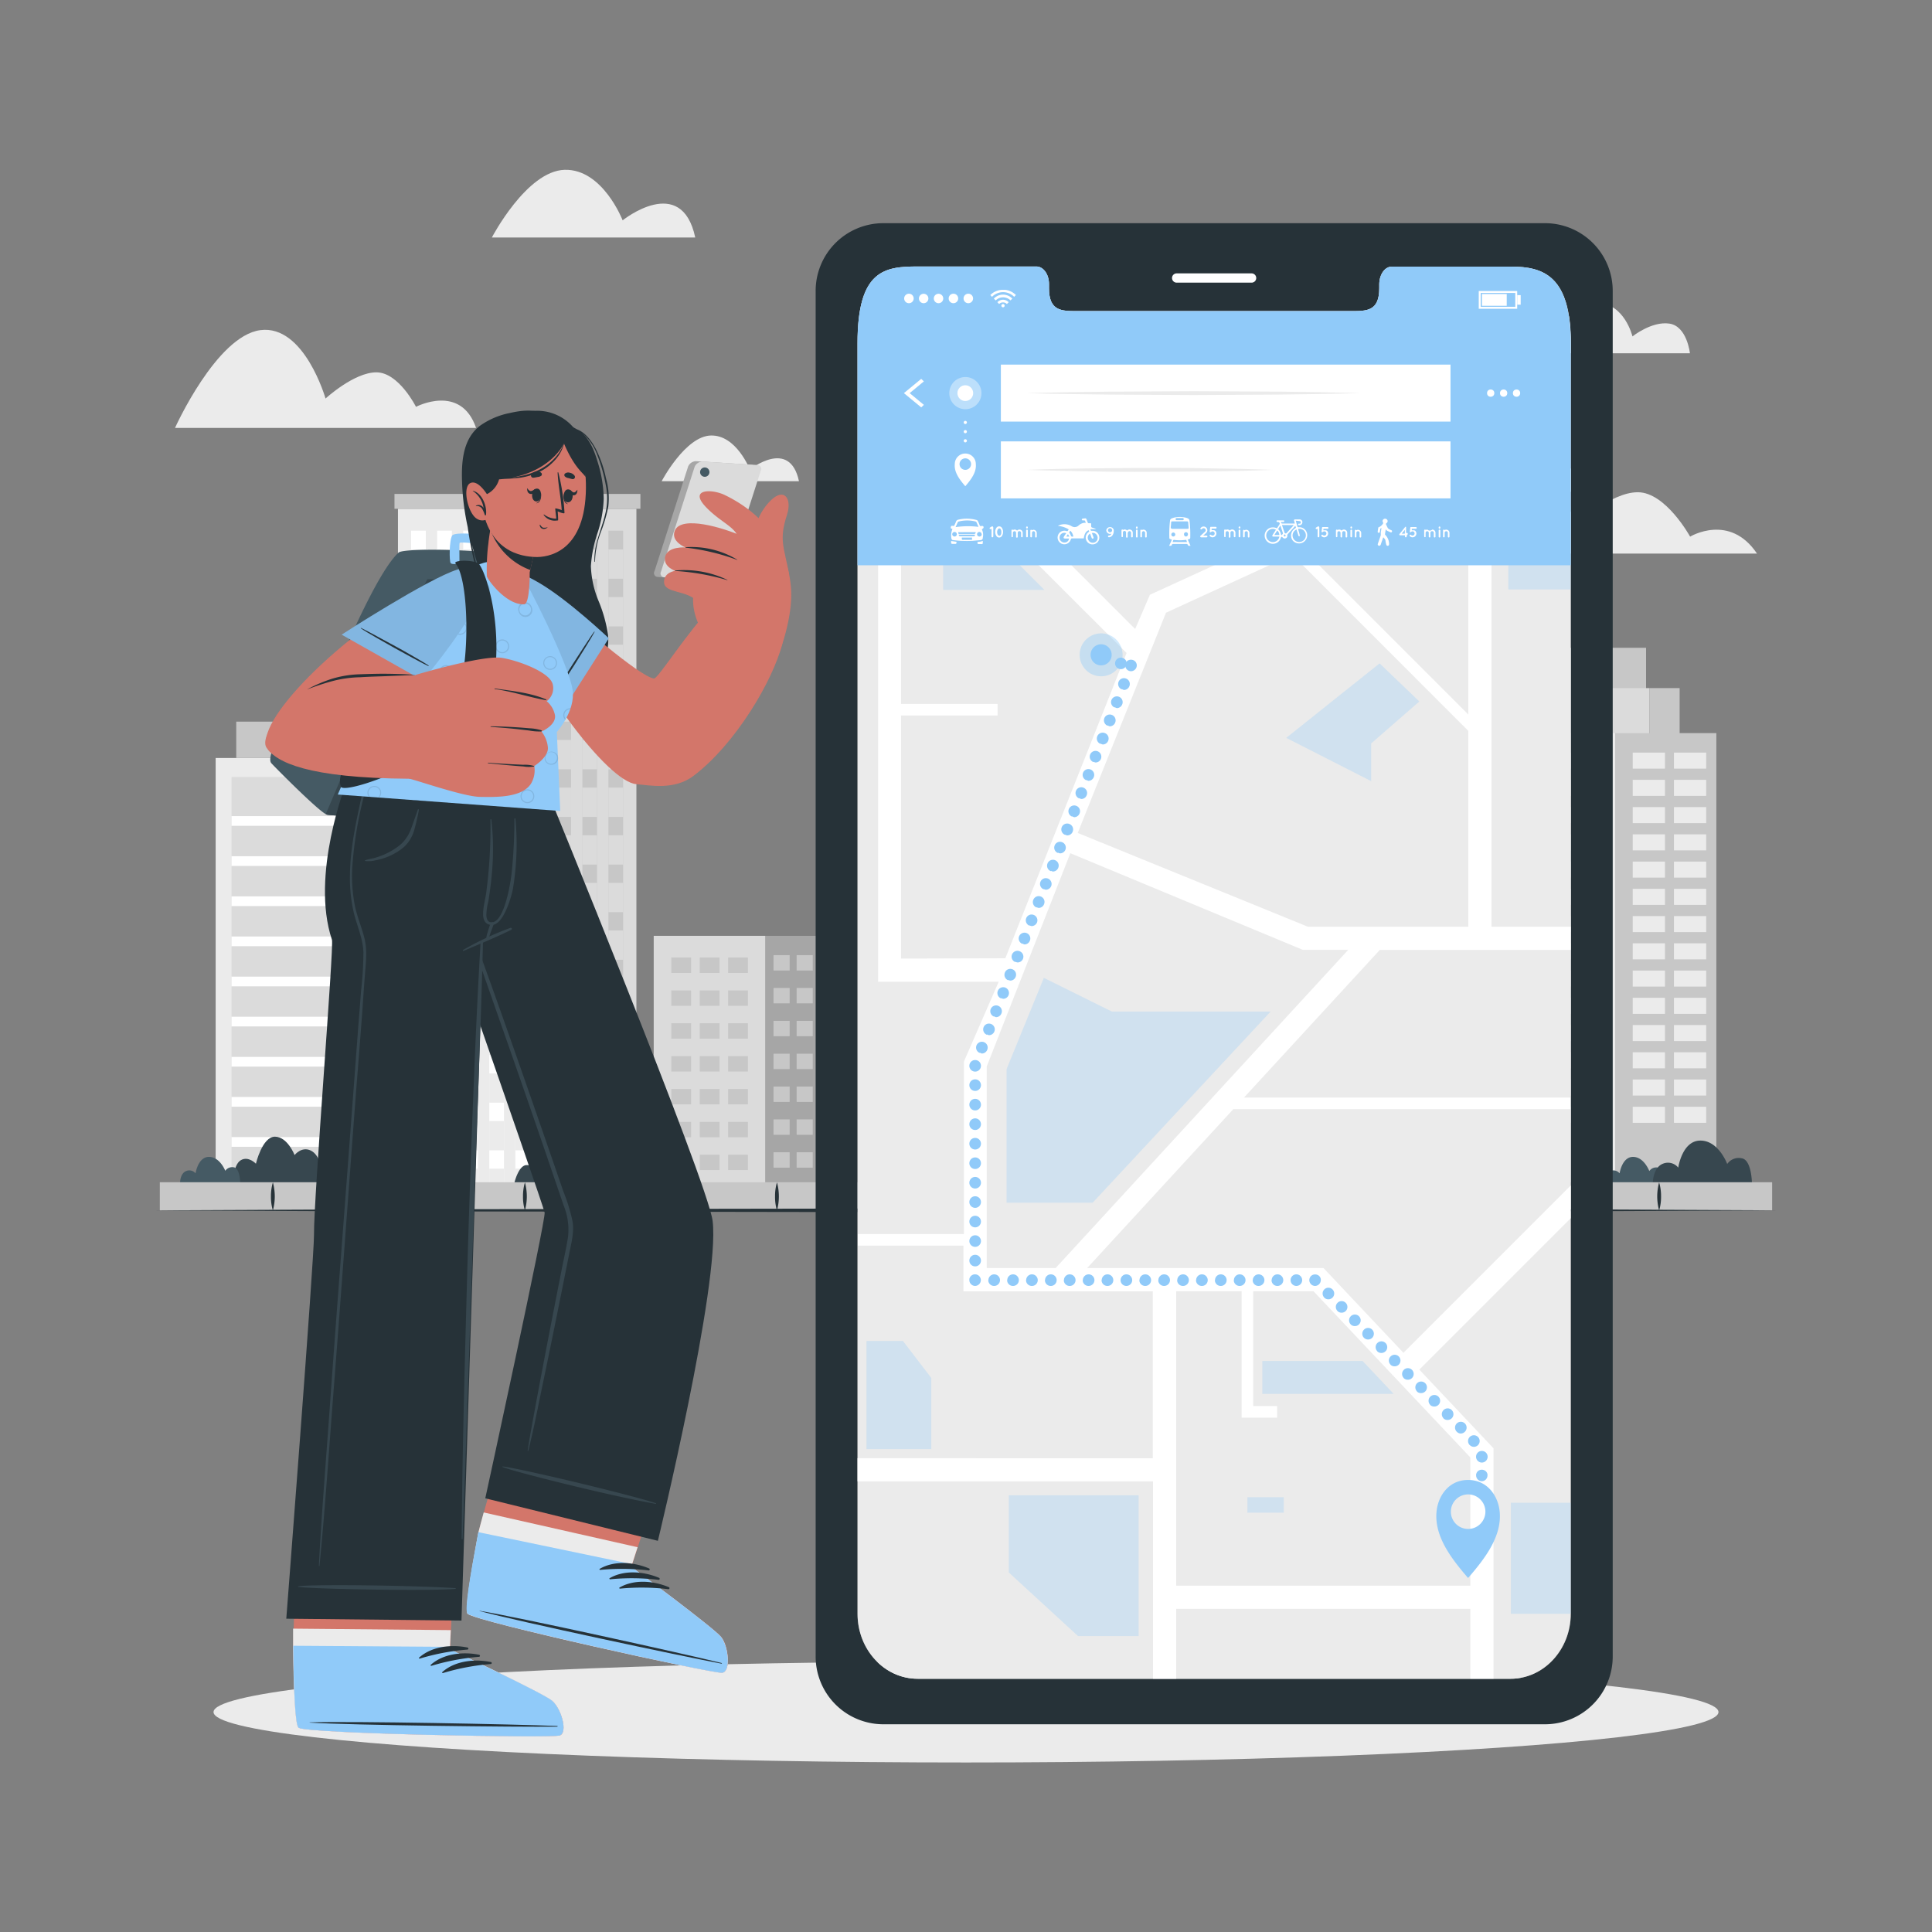 <svg xmlns="http://www.w3.org/2000/svg" viewBox="0 0 500 500"><rect x="0" y="0" width="500" height="500" fill="#808080" stroke="none"/><g id="freepik--background-complete--inject-30"><path d="M454.71,143.27h-85.6s8.49-23.19,21.55-23.19,17.15,16,17.15,16,8.81-8.69,16.05-8.69,13.54,11.49,13.54,11.49S447.63,132.7,454.71,143.27Z" style="fill:#ebebeb"></path><path d="M437.35,91.42h-40s8.94-13,16-13,9.13,8.64,9.13,8.64,5-4,9.57-3.31S437.35,91.42,437.35,91.42Z" style="fill:#ebebeb"></path><path d="M123.21,110.75H45.29S56,86.93,67.38,85.44s16.87,17.7,16.87,17.7,7.36-6.78,13.15-6.78,10.26,8.93,10.26,8.93S119.24,99.17,123.21,110.75Z" style="fill:#ebebeb"></path><path d="M179.93,61.47H127.29s9-17.26,18.85-17.52,15,13.07,15,13.07S176.37,44.77,179.93,61.47Z" style="fill:#ebebeb"></path><path d="M206.77,124.53H171.24s6.11-11.65,12.73-11.82,10.1,8.82,10.1,8.82S204.37,113.26,206.77,124.53Z" style="fill:#ebebeb"></path><rect x="334.36" y="140.65" width="31.77" height="166.52" style="fill:#dbdbdb"></rect><rect x="339.29" y="146.06" width="6.18" height="6.36" style="fill:#ebebeb"></rect><rect x="347.19" y="146.06" width="6.18" height="6.36" style="fill:#ebebeb"></rect><rect x="339.29" y="156.86" width="6.18" height="6.36" style="fill:#ebebeb"></rect><rect x="347.19" y="156.86" width="6.18" height="6.36" style="fill:#ebebeb"></rect><rect x="339.29" y="167.65" width="6.18" height="6.36" style="fill:#ebebeb"></rect><rect x="347.19" y="167.65" width="6.18" height="6.36" style="fill:#ebebeb"></rect><rect x="339.29" y="178.45" width="6.18" height="6.36" style="fill:#ebebeb"></rect><rect x="347.19" y="178.45" width="6.18" height="6.36" style="fill:#ebebeb"></rect><rect x="339.29" y="189.24" width="6.18" height="6.36" style="fill:#ebebeb"></rect><rect x="347.19" y="189.24" width="6.18" height="6.36" style="fill:#ebebeb"></rect><rect x="339.29" y="200.04" width="6.18" height="6.36" style="fill:#ebebeb"></rect><rect x="347.19" y="200.04" width="6.18" height="6.36" style="fill:#ebebeb"></rect><rect x="339.29" y="210.83" width="6.18" height="6.36" style="fill:#ebebeb"></rect><rect x="347.19" y="210.83" width="6.18" height="6.36" style="fill:#ebebeb"></rect><rect x="339.29" y="221.63" width="6.18" height="6.36" style="fill:#ebebeb"></rect><rect x="347.19" y="221.63" width="6.18" height="6.36" style="fill:#ebebeb"></rect><rect x="339.29" y="232.42" width="6.18" height="6.36" style="fill:#ebebeb"></rect><rect x="347.19" y="232.42" width="6.18" height="6.36" style="fill:#ebebeb"></rect><rect x="339.29" y="243.22" width="6.18" height="6.36" style="fill:#ebebeb"></rect><rect x="347.19" y="243.22" width="6.18" height="6.36" style="fill:#ebebeb"></rect><rect x="339.29" y="254.01" width="6.18" height="6.36" style="fill:#ebebeb"></rect><rect x="347.19" y="254.01" width="6.18" height="6.36" style="fill:#ebebeb"></rect><rect x="339.29" y="264.81" width="6.18" height="6.36" style="fill:#ebebeb"></rect><rect x="347.19" y="264.81" width="6.18" height="6.36" style="fill:#ebebeb"></rect><rect x="339.29" y="275.6" width="6.18" height="6.36" style="fill:#ebebeb"></rect><rect x="347.19" y="275.6" width="6.18" height="6.36" style="fill:#ebebeb"></rect><rect x="339.29" y="286.4" width="6.18" height="6.36" style="fill:#ebebeb"></rect><rect x="355.02" y="286.4" width="6.18" height="6.36" transform="translate(716.21 579.16) rotate(180)" style="fill:#ebebeb"></rect><rect x="355.02" y="275.6" width="6.18" height="6.36" transform="translate(716.21 557.57) rotate(180)" style="fill:#ebebeb"></rect><rect x="355.02" y="264.81" width="6.18" height="6.36" transform="translate(716.21 535.98) rotate(180)" style="fill:#ebebeb"></rect><rect x="355.02" y="254.01" width="6.18" height="6.36" transform="translate(716.21 514.39) rotate(180)" style="fill:#ebebeb"></rect><rect x="355.02" y="243.22" width="6.18" height="6.36" transform="translate(716.21 492.79) rotate(180)" style="fill:#ebebeb"></rect><rect x="355.02" y="232.42" width="6.18" height="6.36" transform="translate(716.21 471.2) rotate(180)" style="fill:#ebebeb"></rect><rect x="355.02" y="221.63" width="6.18" height="6.36" transform="translate(716.21 449.61) rotate(180)" style="fill:#ebebeb"></rect><rect x="355.02" y="210.83" width="6.18" height="6.36" transform="translate(716.21 428.02) rotate(180)" style="fill:#ebebeb"></rect><rect x="355.02" y="200.04" width="6.18" height="6.36" transform="translate(716.21 406.43) rotate(180)" style="fill:#ebebeb"></rect><rect x="355.02" y="189.24" width="6.18" height="6.36" transform="translate(716.21 384.84) rotate(180)" style="fill:#ebebeb"></rect><rect x="355.02" y="178.45" width="6.18" height="6.36" transform="translate(716.21 363.25) rotate(180)" style="fill:#ebebeb"></rect><rect x="355.02" y="167.65" width="6.18" height="6.36" transform="translate(716.21 341.66) rotate(180)" style="fill:#ebebeb"></rect><rect x="355.02" y="156.86" width="6.18" height="6.36" transform="translate(716.21 320.07) rotate(180)" style="fill:#ebebeb"></rect><rect x="355.02" y="146.06" width="6.18" height="6.36" transform="translate(716.21 298.48) rotate(180)" style="fill:#ebebeb"></rect><rect x="347.19" y="286.4" width="6.18" height="6.36" style="fill:#ebebeb"></rect><rect x="366.12" y="140.65" width="25.05" height="166.52" style="fill:#a6a6a6"></rect><rect x="383.49" y="286.4" width="5.1" height="6.36" transform="translate(772.07 579.16) rotate(180)" style="fill:#c7c7c7"></rect><rect x="376.96" y="286.4" width="5.1" height="6.36" transform="translate(759.03 579.16) rotate(180)" style="fill:#c7c7c7"></rect><rect x="383.49" y="275.6" width="5.1" height="6.36" transform="translate(772.07 557.57) rotate(180)" style="fill:#c7c7c7"></rect><rect x="376.96" y="275.6" width="5.1" height="6.36" transform="translate(759.03 557.57) rotate(180)" style="fill:#c7c7c7"></rect><rect x="383.49" y="264.81" width="5.1" height="6.36" transform="translate(772.07 535.98) rotate(180)" style="fill:#c7c7c7"></rect><rect x="376.96" y="264.81" width="5.1" height="6.36" transform="translate(759.03 535.98) rotate(180)" style="fill:#c7c7c7"></rect><rect x="383.49" y="254.01" width="5.1" height="6.36" transform="translate(772.07 514.39) rotate(180)" style="fill:#c7c7c7"></rect><rect x="376.96" y="254.01" width="5.1" height="6.36" transform="translate(759.03 514.39) rotate(180)" style="fill:#c7c7c7"></rect><rect x="383.49" y="243.22" width="5.1" height="6.36" transform="translate(772.07 492.79) rotate(180)" style="fill:#c7c7c7"></rect><rect x="376.96" y="243.22" width="5.1" height="6.36" transform="translate(759.03 492.79) rotate(180)" style="fill:#c7c7c7"></rect><rect x="383.49" y="232.42" width="5.1" height="6.36" transform="translate(772.07 471.2) rotate(180)" style="fill:#c7c7c7"></rect><rect x="376.96" y="232.42" width="5.1" height="6.36" transform="translate(759.03 471.2) rotate(180)" style="fill:#c7c7c7"></rect><rect x="383.49" y="221.63" width="5.1" height="6.36" transform="translate(772.07 449.61) rotate(180)" style="fill:#c7c7c7"></rect><rect x="376.96" y="221.63" width="5.1" height="6.36" transform="translate(759.03 449.61) rotate(180)" style="fill:#c7c7c7"></rect><rect x="383.49" y="210.83" width="5.1" height="6.36" transform="translate(772.07 428.02) rotate(180)" style="fill:#c7c7c7"></rect><rect x="376.96" y="210.83" width="5.1" height="6.36" transform="translate(759.03 428.02) rotate(180)" style="fill:#c7c7c7"></rect><rect x="383.49" y="200.04" width="5.1" height="6.36" transform="translate(772.07 406.43) rotate(180)" style="fill:#c7c7c7"></rect><rect x="376.96" y="200.04" width="5.1" height="6.36" transform="translate(759.03 406.43) rotate(180)" style="fill:#c7c7c7"></rect><rect x="383.49" y="189.24" width="5.1" height="6.36" transform="translate(772.07 384.84) rotate(180)" style="fill:#c7c7c7"></rect><rect x="376.96" y="189.24" width="5.1" height="6.36" transform="translate(759.03 384.84) rotate(180)" style="fill:#c7c7c7"></rect><rect x="383.49" y="178.45" width="5.1" height="6.36" transform="translate(772.07 363.25) rotate(180)" style="fill:#c7c7c7"></rect><rect x="376.96" y="178.45" width="5.1" height="6.36" transform="translate(759.03 363.25) rotate(180)" style="fill:#c7c7c7"></rect><rect x="383.49" y="167.65" width="5.1" height="6.36" transform="translate(772.07 341.66) rotate(180)" style="fill:#c7c7c7"></rect><rect x="376.96" y="167.65" width="5.1" height="6.36" transform="translate(759.03 341.66) rotate(180)" style="fill:#c7c7c7"></rect><rect x="383.49" y="156.86" width="5.1" height="6.36" transform="translate(772.07 320.07) rotate(180)" style="fill:#c7c7c7"></rect><rect x="376.96" y="156.86" width="5.1" height="6.36" transform="translate(759.03 320.07) rotate(180)" style="fill:#c7c7c7"></rect><rect x="383.49" y="146.06" width="5.1" height="6.36" transform="translate(772.07 298.48) rotate(180)" style="fill:#c7c7c7"></rect><rect x="370.5" y="146.06" width="5.1" height="6.36" style="fill:#c7c7c7"></rect><rect x="370.5" y="156.86" width="5.1" height="6.36" style="fill:#c7c7c7"></rect><rect x="370.5" y="167.65" width="5.1" height="6.36" style="fill:#c7c7c7"></rect><rect x="370.5" y="178.45" width="5.1" height="6.36" style="fill:#c7c7c7"></rect><rect x="370.5" y="189.24" width="5.1" height="6.36" style="fill:#c7c7c7"></rect><rect x="370.5" y="200.04" width="5.1" height="6.36" style="fill:#c7c7c7"></rect><rect x="370.5" y="210.83" width="5.1" height="6.36" style="fill:#c7c7c7"></rect><rect x="370.5" y="221.63" width="5.1" height="6.36" style="fill:#c7c7c7"></rect><rect x="370.5" y="232.42" width="5.1" height="6.36" style="fill:#c7c7c7"></rect><rect x="370.5" y="243.22" width="5.1" height="6.36" style="fill:#c7c7c7"></rect><rect x="370.5" y="254.01" width="5.1" height="6.36" style="fill:#c7c7c7"></rect><rect x="370.5" y="264.81" width="5.1" height="6.36" style="fill:#c7c7c7"></rect><rect x="370.5" y="275.6" width="5.1" height="6.36" style="fill:#c7c7c7"></rect><rect x="370.5" y="286.4" width="5.1" height="6.36" style="fill:#c7c7c7"></rect><rect x="376.96" y="146.06" width="5.1" height="6.36" transform="translate(759.03 298.48) rotate(180)" style="fill:#c7c7c7"></rect><rect x="102.99" y="131.67" width="37.58" height="175.5" style="fill:#ebebeb"></rect><rect x="102.09" y="127.83" width="38.48" height="3.84" style="fill:#c7c7c7"></rect><rect x="106.39" y="137.34" width="3.81" height="169.84" style="fill:#fff"></rect><rect x="113.13" y="137.34" width="3.81" height="169.84" style="fill:#fff"></rect><rect x="119.88" y="137.34" width="3.81" height="169.84" style="fill:#fff"></rect><rect x="126.62" y="137.34" width="3.81" height="169.84" style="fill:#fff"></rect><rect x="133.37" y="137.34" width="3.81" height="169.84" style="fill:#fff"></rect><rect x="106.39" y="142.19" width="3.81" height="7.58" style="fill:#ebebeb"></rect><rect x="113.13" y="142.19" width="3.81" height="7.58" style="fill:#ebebeb"></rect><rect x="119.88" y="142.19" width="3.81" height="7.58" style="fill:#ebebeb"></rect><rect x="126.62" y="142.19" width="3.81" height="7.58" style="fill:#ebebeb"></rect><rect x="133.37" y="142.19" width="3.81" height="7.58" style="fill:#ebebeb"></rect><rect x="106.39" y="154.52" width="3.81" height="7.59" style="fill:#ebebeb"></rect><rect x="113.13" y="154.52" width="3.81" height="7.59" style="fill:#ebebeb"></rect><rect x="119.88" y="154.52" width="3.81" height="7.59" style="fill:#ebebeb"></rect><rect x="126.62" y="154.52" width="3.81" height="7.59" style="fill:#ebebeb"></rect><rect x="133.37" y="154.52" width="3.81" height="7.59" style="fill:#ebebeb"></rect><rect x="106.39" y="166.85" width="3.81" height="7.58" style="fill:#ebebeb"></rect><rect x="113.13" y="166.85" width="3.81" height="7.58" style="fill:#ebebeb"></rect><rect x="119.88" y="166.85" width="3.81" height="7.58" style="fill:#ebebeb"></rect><rect x="126.62" y="166.85" width="3.81" height="7.58" style="fill:#ebebeb"></rect><rect x="133.37" y="166.85" width="3.81" height="7.58" style="fill:#ebebeb"></rect><rect x="106.39" y="179.17" width="3.81" height="7.59" style="fill:#ebebeb"></rect><rect x="113.13" y="179.17" width="3.81" height="7.59" style="fill:#ebebeb"></rect><rect x="119.88" y="179.17" width="3.81" height="7.59" style="fill:#ebebeb"></rect><rect x="126.62" y="179.17" width="3.81" height="7.59" style="fill:#ebebeb"></rect><rect x="133.37" y="179.17" width="3.81" height="7.59" style="fill:#ebebeb"></rect><rect x="106.39" y="191.5" width="3.81" height="7.59" style="fill:#ebebeb"></rect><rect x="113.13" y="191.5" width="3.81" height="7.59" style="fill:#ebebeb"></rect><rect x="119.88" y="191.5" width="3.81" height="7.59" style="fill:#ebebeb"></rect><rect x="126.62" y="191.5" width="3.81" height="7.59" style="fill:#ebebeb"></rect><rect x="133.37" y="191.5" width="3.81" height="7.59" style="fill:#ebebeb"></rect><rect x="106.39" y="203.83" width="3.81" height="7.59" style="fill:#ebebeb"></rect><rect x="113.13" y="203.83" width="3.81" height="7.59" style="fill:#ebebeb"></rect><rect x="119.88" y="203.83" width="3.81" height="7.59" style="fill:#ebebeb"></rect><rect x="126.62" y="203.83" width="3.81" height="7.59" style="fill:#ebebeb"></rect><rect x="133.37" y="203.83" width="3.81" height="7.59" style="fill:#ebebeb"></rect><rect x="106.39" y="216.16" width="3.81" height="7.59" style="fill:#ebebeb"></rect><rect x="113.13" y="216.16" width="3.81" height="7.59" style="fill:#ebebeb"></rect><rect x="119.88" y="216.16" width="3.81" height="7.59" style="fill:#ebebeb"></rect><rect x="126.62" y="216.16" width="3.81" height="7.59" style="fill:#ebebeb"></rect><rect x="133.37" y="216.16" width="3.81" height="7.59" style="fill:#ebebeb"></rect><rect x="106.39" y="228.48" width="3.81" height="7.59" style="fill:#ebebeb"></rect><rect x="113.13" y="228.48" width="3.81" height="7.59" style="fill:#ebebeb"></rect><rect x="119.88" y="228.48" width="3.81" height="7.59" style="fill:#ebebeb"></rect><rect x="126.62" y="228.48" width="3.81" height="7.59" style="fill:#ebebeb"></rect><rect x="133.37" y="228.48" width="3.81" height="7.59" style="fill:#ebebeb"></rect><rect x="106.39" y="240.81" width="3.81" height="7.58" style="fill:#ebebeb"></rect><rect x="113.13" y="240.81" width="3.81" height="7.58" style="fill:#ebebeb"></rect><rect x="119.88" y="240.81" width="3.81" height="7.58" style="fill:#ebebeb"></rect><rect x="126.62" y="240.81" width="3.81" height="7.58" style="fill:#ebebeb"></rect><rect x="133.37" y="240.81" width="3.81" height="7.58" style="fill:#ebebeb"></rect><rect x="106.39" y="253.14" width="3.81" height="7.59" style="fill:#ebebeb"></rect><rect x="113.13" y="253.14" width="3.81" height="7.59" style="fill:#ebebeb"></rect><rect x="119.88" y="253.14" width="3.81" height="7.59" style="fill:#ebebeb"></rect><rect x="126.62" y="253.14" width="3.81" height="7.59" style="fill:#ebebeb"></rect><rect x="133.37" y="253.14" width="3.81" height="7.59" style="fill:#ebebeb"></rect><rect x="106.39" y="265.47" width="3.81" height="7.58" style="fill:#ebebeb"></rect><rect x="113.13" y="265.47" width="3.81" height="7.58" style="fill:#ebebeb"></rect><rect x="119.88" y="265.47" width="3.81" height="7.58" style="fill:#ebebeb"></rect><rect x="126.62" y="265.47" width="3.81" height="7.58" style="fill:#ebebeb"></rect><rect x="133.37" y="265.47" width="3.81" height="7.58" style="fill:#ebebeb"></rect><rect x="106.39" y="277.79" width="3.81" height="7.58" style="fill:#ebebeb"></rect><rect x="113.13" y="277.79" width="3.81" height="7.58" style="fill:#ebebeb"></rect><rect x="119.88" y="277.79" width="3.81" height="7.58" style="fill:#ebebeb"></rect><rect x="126.62" y="277.79" width="3.81" height="7.58" style="fill:#ebebeb"></rect><rect x="133.37" y="277.79" width="3.81" height="7.58" style="fill:#ebebeb"></rect><rect x="106.39" y="290.12" width="3.81" height="7.59" style="fill:#ebebeb"></rect><rect x="113.13" y="290.12" width="3.81" height="7.59" style="fill:#ebebeb"></rect><rect x="119.88" y="290.12" width="3.81" height="7.59" style="fill:#ebebeb"></rect><rect x="126.62" y="290.12" width="3.81" height="7.59" style="fill:#ebebeb"></rect><rect x="133.37" y="290.12" width="3.81" height="7.59" style="fill:#ebebeb"></rect><rect x="106.39" y="302.45" width="3.81" height="4.73" style="fill:#ebebeb"></rect><rect x="113.13" y="302.45" width="3.81" height="4.73" style="fill:#ebebeb"></rect><rect x="119.88" y="302.45" width="3.81" height="4.73" style="fill:#ebebeb"></rect><rect x="126.62" y="302.45" width="3.81" height="4.73" style="fill:#ebebeb"></rect><rect x="133.37" y="302.45" width="3.81" height="4.73" style="fill:#ebebeb"></rect><rect x="140.57" y="131.67" width="24.13" height="175.5" style="fill:#dbdbdb"></rect><rect x="140.57" y="127.83" width="25.17" height="3.84" style="fill:#c7c7c7"></rect><rect x="143.97" y="137.34" width="3.81" height="169.84" style="fill:#c7c7c7"></rect><rect x="150.72" y="137.34" width="3.81" height="169.84" style="fill:#c7c7c7"></rect><rect x="157.46" y="137.34" width="3.81" height="169.84" style="fill:#c7c7c7"></rect><rect x="143.97" y="142.19" width="3.81" height="7.58" style="fill:#dbdbdb"></rect><rect x="150.72" y="142.19" width="3.81" height="7.58" style="fill:#dbdbdb"></rect><rect x="157.46" y="142.19" width="3.81" height="7.58" style="fill:#dbdbdb"></rect><rect x="143.97" y="154.52" width="3.81" height="7.59" style="fill:#dbdbdb"></rect><rect x="150.72" y="154.52" width="3.81" height="7.59" style="fill:#dbdbdb"></rect><rect x="157.46" y="154.52" width="3.81" height="7.59" style="fill:#dbdbdb"></rect><rect x="143.97" y="166.85" width="3.81" height="7.58" style="fill:#dbdbdb"></rect><rect x="150.72" y="166.85" width="3.81" height="7.58" style="fill:#dbdbdb"></rect><rect x="157.46" y="166.85" width="3.81" height="7.58" style="fill:#dbdbdb"></rect><rect x="143.97" y="179.17" width="3.81" height="7.59" style="fill:#dbdbdb"></rect><rect x="150.72" y="179.17" width="3.81" height="7.59" style="fill:#dbdbdb"></rect><rect x="157.46" y="179.17" width="3.81" height="7.59" style="fill:#dbdbdb"></rect><rect x="143.97" y="191.5" width="3.81" height="7.59" style="fill:#dbdbdb"></rect><rect x="150.72" y="191.5" width="3.81" height="7.59" style="fill:#dbdbdb"></rect><rect x="157.46" y="191.5" width="3.81" height="7.59" style="fill:#dbdbdb"></rect><rect x="143.97" y="203.83" width="3.81" height="7.59" style="fill:#dbdbdb"></rect><rect x="150.72" y="203.83" width="3.81" height="7.59" style="fill:#dbdbdb"></rect><rect x="157.46" y="203.83" width="3.81" height="7.59" style="fill:#dbdbdb"></rect><rect x="143.97" y="216.16" width="3.81" height="7.59" style="fill:#dbdbdb"></rect><rect x="150.72" y="216.16" width="3.81" height="7.59" style="fill:#dbdbdb"></rect><rect x="157.46" y="216.16" width="3.81" height="7.59" style="fill:#dbdbdb"></rect><rect x="143.97" y="228.48" width="3.81" height="7.59" style="fill:#dbdbdb"></rect><rect x="150.72" y="228.48" width="3.81" height="7.59" style="fill:#dbdbdb"></rect><rect x="157.46" y="228.48" width="3.81" height="7.59" style="fill:#dbdbdb"></rect><rect x="143.97" y="240.81" width="3.81" height="7.58" style="fill:#dbdbdb"></rect><rect x="150.72" y="240.81" width="3.81" height="7.58" style="fill:#dbdbdb"></rect><rect x="157.46" y="240.81" width="3.81" height="7.58" style="fill:#dbdbdb"></rect><rect x="143.97" y="253.14" width="3.81" height="7.59" style="fill:#dbdbdb"></rect><rect x="150.72" y="253.14" width="3.81" height="7.59" style="fill:#dbdbdb"></rect><rect x="157.46" y="253.14" width="3.81" height="7.59" style="fill:#dbdbdb"></rect><rect x="143.97" y="265.47" width="3.81" height="7.58" style="fill:#dbdbdb"></rect><rect x="150.72" y="265.47" width="3.81" height="7.58" style="fill:#dbdbdb"></rect><rect x="157.46" y="265.47" width="3.81" height="7.58" style="fill:#dbdbdb"></rect><rect x="143.97" y="277.79" width="3.81" height="7.58" style="fill:#dbdbdb"></rect><rect x="150.72" y="277.79" width="3.81" height="7.58" style="fill:#dbdbdb"></rect><rect x="157.46" y="277.79" width="3.81" height="7.58" style="fill:#dbdbdb"></rect><rect x="143.97" y="290.12" width="3.81" height="7.59" style="fill:#dbdbdb"></rect><rect x="150.72" y="290.12" width="3.81" height="7.59" style="fill:#dbdbdb"></rect><rect x="157.46" y="290.12" width="3.81" height="7.59" style="fill:#dbdbdb"></rect><rect x="143.97" y="302.45" width="3.81" height="4.73" style="fill:#dbdbdb"></rect><rect x="150.72" y="302.45" width="3.81" height="4.73" style="fill:#dbdbdb"></rect><rect x="157.46" y="302.45" width="3.81" height="4.73" style="fill:#dbdbdb"></rect><rect x="55.81" y="196.17" width="37.42" height="111" style="fill:#ebebeb"></rect><rect x="61.14" y="186.76" width="32.1" height="9.41" style="fill:#c7c7c7"></rect><rect x="59.92" y="201.08" width="29.21" height="106.09" style="fill:#dbdbdb"></rect><rect x="59.92" y="211.21" width="29.21" height="2.51" style="fill:#fff"></rect><rect x="59.92" y="221.59" width="29.21" height="2.51" style="fill:#fff"></rect><rect x="59.92" y="231.98" width="29.21" height="2.51" style="fill:#fff"></rect><rect x="59.92" y="242.36" width="29.21" height="2.51" style="fill:#fff"></rect><rect x="59.92" y="252.75" width="29.21" height="2.51" style="fill:#fff"></rect><rect x="59.92" y="263.13" width="29.21" height="2.51" style="fill:#fff"></rect><rect x="59.92" y="273.52" width="29.21" height="2.51" style="fill:#fff"></rect><rect x="59.92" y="283.9" width="29.21" height="2.51" style="fill:#fff"></rect><rect x="59.92" y="294.28" width="29.21" height="2.51" style="fill:#fff"></rect><rect x="59.92" y="304.67" width="29.21" height="2.51" style="fill:#fff"></rect><rect x="93.23" y="196.17" width="23.44" height="111" style="fill:#dbdbdb"></rect><rect x="93.23" y="186.76" width="19.92" height="9.41" style="fill:#a6a6a6"></rect><rect x="96.47" y="201.08" width="18.02" height="106.09" style="fill:#c7c7c7"></rect><rect x="96.47" y="211.21" width="18.02" height="2.51" style="fill:#fff"></rect><rect x="96.47" y="221.59" width="18.02" height="2.51" style="fill:#fff"></rect><rect x="96.47" y="231.98" width="18.02" height="2.51" style="fill:#fff"></rect><rect x="96.47" y="242.36" width="18.02" height="2.51" style="fill:#fff"></rect><rect x="96.47" y="252.75" width="18.02" height="2.51" style="fill:#fff"></rect><rect x="96.47" y="263.13" width="18.02" height="2.51" style="fill:#fff"></rect><rect x="96.47" y="273.52" width="18.02" height="2.51" style="fill:#fff"></rect><rect x="96.47" y="283.9" width="18.02" height="2.51" style="fill:#fff"></rect><rect x="96.47" y="294.28" width="18.02" height="2.51" style="fill:#fff"></rect><rect x="96.47" y="304.67" width="18.02" height="2.51" style="fill:#fff"></rect><rect x="169.18" y="242.19" width="28.93" height="64.98" style="fill:#dbdbdb"></rect><rect x="173.73" y="247.82" width="5.12" height="3.98" style="fill:#c7c7c7"></rect><rect x="173.73" y="256.32" width="5.12" height="3.98" style="fill:#c7c7c7"></rect><rect x="173.73" y="264.82" width="5.12" height="3.98" style="fill:#c7c7c7"></rect><rect x="173.73" y="273.33" width="5.12" height="3.98" style="fill:#c7c7c7"></rect><rect x="173.73" y="281.83" width="5.12" height="3.98" style="fill:#c7c7c7"></rect><rect x="173.73" y="290.34" width="5.12" height="3.98" style="fill:#c7c7c7"></rect><rect x="173.73" y="298.84" width="5.12" height="3.98" style="fill:#c7c7c7"></rect><rect x="181.1" y="247.82" width="5.12" height="3.98" style="fill:#c7c7c7"></rect><rect x="181.1" y="256.32" width="5.12" height="3.98" style="fill:#c7c7c7"></rect><rect x="181.1" y="264.82" width="5.12" height="3.98" style="fill:#c7c7c7"></rect><rect x="181.1" y="273.33" width="5.12" height="3.98" style="fill:#c7c7c7"></rect><rect x="181.1" y="281.83" width="5.12" height="3.98" style="fill:#c7c7c7"></rect><rect x="181.1" y="290.34" width="5.12" height="3.98" style="fill:#c7c7c7"></rect><rect x="181.1" y="298.84" width="5.12" height="3.98" style="fill:#c7c7c7"></rect><rect x="188.44" y="247.82" width="5.12" height="3.98" style="fill:#c7c7c7"></rect><rect x="188.44" y="256.32" width="5.12" height="3.98" style="fill:#c7c7c7"></rect><rect x="188.44" y="264.82" width="5.12" height="3.98" style="fill:#c7c7c7"></rect><rect x="188.44" y="273.33" width="5.12" height="3.98" style="fill:#c7c7c7"></rect><rect x="188.44" y="281.83" width="5.12" height="3.98" style="fill:#c7c7c7"></rect><rect x="188.44" y="290.34" width="5.12" height="3.98" style="fill:#c7c7c7"></rect><rect x="188.44" y="298.84" width="5.12" height="3.98" style="fill:#c7c7c7"></rect><rect x="198.11" y="242.19" width="20.3" height="64.98" style="fill:#a6a6a6"></rect><rect x="212.16" y="298.2" width="4.17" height="3.98" transform="translate(428.49 600.39) rotate(180)" style="fill:#c7c7c7"></rect><rect x="212.16" y="289.7" width="4.17" height="3.98" transform="translate(428.49 583.38) rotate(180)" style="fill:#c7c7c7"></rect><rect x="212.16" y="281.2" width="4.17" height="3.98" transform="translate(428.49 566.38) rotate(180)" style="fill:#c7c7c7"></rect><rect x="212.16" y="272.69" width="4.17" height="3.98" transform="translate(428.49 549.37) rotate(180)" style="fill:#c7c7c7"></rect><rect x="212.16" y="264.19" width="4.17" height="3.98" transform="translate(428.49 532.36) rotate(180)" style="fill:#c7c7c7"></rect><rect x="212.16" y="255.69" width="4.17" height="3.98" transform="translate(428.49 515.35) rotate(180)" style="fill:#c7c7c7"></rect><rect x="212.16" y="247.18" width="4.17" height="3.98" transform="translate(428.49 498.35) rotate(180)" style="fill:#c7c7c7"></rect><rect x="206.17" y="298.2" width="4.17" height="3.98" transform="translate(416.51 600.39) rotate(180)" style="fill:#c7c7c7"></rect><rect x="206.17" y="289.7" width="4.17" height="3.98" transform="translate(416.51 583.38) rotate(180)" style="fill:#c7c7c7"></rect><rect x="206.17" y="281.2" width="4.17" height="3.98" transform="translate(416.51 566.38) rotate(180)" style="fill:#c7c7c7"></rect><rect x="206.17" y="272.69" width="4.17" height="3.98" transform="translate(416.51 549.37) rotate(180)" style="fill:#c7c7c7"></rect><rect x="206.17" y="264.19" width="4.17" height="3.98" transform="translate(416.51 532.36) rotate(180)" style="fill:#c7c7c7"></rect><rect x="206.17" y="255.69" width="4.17" height="3.98" transform="translate(416.51 515.35) rotate(180)" style="fill:#c7c7c7"></rect><rect x="206.17" y="247.18" width="4.17" height="3.98" transform="translate(416.51 498.35) rotate(180)" style="fill:#c7c7c7"></rect><rect x="200.19" y="298.2" width="4.17" height="3.98" transform="translate(404.55 600.39) rotate(180)" style="fill:#c7c7c7"></rect><rect x="200.19" y="289.7" width="4.17" height="3.98" transform="translate(404.55 583.38) rotate(180)" style="fill:#c7c7c7"></rect><rect x="200.19" y="281.2" width="4.17" height="3.98" transform="translate(404.55 566.38) rotate(180)" style="fill:#c7c7c7"></rect><rect x="200.19" y="272.69" width="4.17" height="3.98" transform="translate(404.55 549.37) rotate(180)" style="fill:#c7c7c7"></rect><rect x="200.19" y="264.19" width="4.17" height="3.98" transform="translate(404.55 532.36) rotate(180)" style="fill:#c7c7c7"></rect><rect x="200.19" y="255.69" width="4.17" height="3.98" transform="translate(404.55 515.35) rotate(180)" style="fill:#c7c7c7"></rect><rect x="200.19" y="247.18" width="4.17" height="3.98" transform="translate(404.55 498.35) rotate(180)" style="fill:#c7c7c7"></rect><rect x="393.35" y="167.65" width="19.99" height="23.61" style="fill:#dbdbdb"></rect><rect x="413.33" y="167.65" width="12.67" height="24.47" style="fill:#c7c7c7"></rect><rect x="414.27" y="178.08" width="12.58" height="14.05" style="fill:#dbdbdb"></rect><rect x="426.85" y="178.08" width="7.84" height="14.05" style="fill:#c7c7c7"></rect><rect x="385.68" y="189.73" width="32.32" height="117.45" style="fill:#ebebeb"></rect><rect x="389.38" y="194.78" width="10.16" height="4.15" style="fill:#fff"></rect><rect x="402.38" y="194.78" width="10.16" height="4.15" style="fill:#fff"></rect><rect x="389.38" y="201.83" width="10.16" height="4.15" style="fill:#fff"></rect><rect x="402.38" y="201.83" width="10.16" height="4.15" style="fill:#fff"></rect><rect x="389.38" y="208.87" width="10.16" height="4.15" style="fill:#fff"></rect><rect x="402.38" y="208.87" width="10.16" height="4.15" style="fill:#fff"></rect><rect x="389.38" y="215.92" width="10.16" height="4.15" style="fill:#fff"></rect><rect x="402.38" y="215.92" width="10.16" height="4.15" style="fill:#fff"></rect><rect x="389.38" y="222.97" width="10.16" height="4.15" style="fill:#fff"></rect><rect x="402.38" y="222.97" width="10.16" height="4.15" style="fill:#fff"></rect><rect x="389.38" y="230.02" width="10.16" height="4.15" style="fill:#fff"></rect><rect x="402.38" y="230.02" width="10.16" height="4.15" style="fill:#fff"></rect><rect x="389.38" y="237.07" width="10.16" height="4.15" style="fill:#fff"></rect><rect x="402.38" y="237.07" width="10.16" height="4.15" style="fill:#fff"></rect><rect x="389.38" y="244.12" width="10.16" height="4.15" style="fill:#fff"></rect><rect x="402.38" y="244.12" width="10.16" height="4.15" style="fill:#fff"></rect><rect x="389.38" y="251.17" width="10.16" height="4.15" style="fill:#fff"></rect><rect x="402.38" y="251.17" width="10.16" height="4.15" style="fill:#fff"></rect><rect x="389.38" y="258.22" width="10.16" height="4.15" style="fill:#fff"></rect><rect x="402.38" y="258.22" width="10.16" height="4.15" style="fill:#fff"></rect><rect x="389.38" y="265.27" width="10.16" height="4.15" style="fill:#fff"></rect><rect x="402.38" y="265.27" width="10.16" height="4.15" style="fill:#fff"></rect><rect x="389.38" y="272.32" width="10.16" height="4.15" style="fill:#fff"></rect><rect x="402.38" y="272.32" width="10.16" height="4.15" style="fill:#fff"></rect><rect x="389.38" y="279.37" width="10.16" height="4.15" style="fill:#fff"></rect><rect x="402.38" y="279.37" width="10.16" height="4.15" style="fill:#fff"></rect><rect x="389.38" y="286.42" width="10.16" height="4.15" style="fill:#fff"></rect><rect x="402.38" y="286.42" width="10.16" height="4.15" style="fill:#fff"></rect><rect x="418" y="189.73" width="26.19" height="117.45" style="fill:#c7c7c7"></rect><rect x="433.22" y="286.42" width="8.34" height="4.15" transform="translate(874.78 577) rotate(180)" style="fill:#ebebeb"></rect><rect x="422.54" y="286.42" width="8.34" height="4.15" transform="translate(853.43 577) rotate(180)" style="fill:#ebebeb"></rect><rect x="433.22" y="279.37" width="8.34" height="4.15" transform="translate(874.78 562.9) rotate(180)" style="fill:#ebebeb"></rect><rect x="422.54" y="279.37" width="8.34" height="4.15" transform="translate(853.43 562.9) rotate(180)" style="fill:#ebebeb"></rect><rect x="433.22" y="272.32" width="8.34" height="4.15" transform="translate(874.78 548.8) rotate(180)" style="fill:#ebebeb"></rect><rect x="422.54" y="272.32" width="8.34" height="4.15" transform="translate(853.43 548.8) rotate(180)" style="fill:#ebebeb"></rect><rect x="433.22" y="265.27" width="8.34" height="4.15" transform="translate(874.78 534.7) rotate(180)" style="fill:#ebebeb"></rect><rect x="422.54" y="265.27" width="8.34" height="4.15" transform="translate(853.43 534.7) rotate(180)" style="fill:#ebebeb"></rect><rect x="433.22" y="258.22" width="8.34" height="4.15" transform="translate(874.78 520.6) rotate(180)" style="fill:#ebebeb"></rect><rect x="422.54" y="258.22" width="8.34" height="4.15" transform="translate(853.43 520.6) rotate(180)" style="fill:#ebebeb"></rect><rect x="433.22" y="251.17" width="8.34" height="4.15" transform="translate(874.78 506.5) rotate(180)" style="fill:#ebebeb"></rect><rect x="422.54" y="251.17" width="8.34" height="4.15" transform="translate(853.43 506.5) rotate(180)" style="fill:#ebebeb"></rect><rect x="433.22" y="244.12" width="8.34" height="4.15" transform="translate(874.78 492.4) rotate(180)" style="fill:#ebebeb"></rect><rect x="422.54" y="244.12" width="8.34" height="4.15" transform="translate(853.43 492.4) rotate(180)" style="fill:#ebebeb"></rect><rect x="433.22" y="237.07" width="8.34" height="4.15" transform="translate(874.78 478.3) rotate(180)" style="fill:#ebebeb"></rect><rect x="422.54" y="237.07" width="8.34" height="4.15" transform="translate(853.43 478.3) rotate(180)" style="fill:#ebebeb"></rect><rect x="433.22" y="230.02" width="8.34" height="4.15" transform="translate(874.78 464.2) rotate(180)" style="fill:#ebebeb"></rect><rect x="422.54" y="230.02" width="8.34" height="4.15" transform="translate(853.43 464.2) rotate(180)" style="fill:#ebebeb"></rect><rect x="433.22" y="222.97" width="8.34" height="4.15" transform="translate(874.78 450.1) rotate(180)" style="fill:#ebebeb"></rect><rect x="422.54" y="222.97" width="8.34" height="4.15" transform="translate(853.43 450.1) rotate(180)" style="fill:#ebebeb"></rect><rect x="433.22" y="215.92" width="8.34" height="4.15" transform="translate(874.78 436) rotate(180)" style="fill:#ebebeb"></rect><rect x="422.54" y="215.92" width="8.34" height="4.15" transform="translate(853.43 436) rotate(180)" style="fill:#ebebeb"></rect><rect x="433.22" y="208.87" width="8.34" height="4.15" transform="translate(874.78 421.9) rotate(180)" style="fill:#ebebeb"></rect><rect x="422.54" y="208.87" width="8.34" height="4.15" transform="translate(853.43 421.9) rotate(180)" style="fill:#ebebeb"></rect><rect x="433.22" y="201.83" width="8.34" height="4.15" transform="translate(874.78 407.8) rotate(180)" style="fill:#ebebeb"></rect><rect x="422.54" y="201.83" width="8.34" height="4.15" transform="translate(853.43 407.8) rotate(180)" style="fill:#ebebeb"></rect><rect x="433.22" y="194.78" width="8.34" height="4.15" transform="translate(874.78 393.7) rotate(180)" style="fill:#ebebeb"></rect><rect x="422.54" y="194.78" width="8.34" height="4.15" transform="translate(853.43 393.7) rotate(180)" style="fill:#ebebeb"></rect><rect x="243.15" y="230.64" width="38.12" height="76.53" style="fill:#c7c7c7"></rect><rect x="249.15" y="237.27" width="6.75" height="4.69" style="fill:#dbdbdb"></rect><rect x="249.15" y="247.28" width="6.75" height="4.69" style="fill:#dbdbdb"></rect><rect x="249.15" y="257.3" width="6.75" height="4.69" style="fill:#dbdbdb"></rect><rect x="249.15" y="267.31" width="6.75" height="4.69" style="fill:#dbdbdb"></rect><rect x="249.15" y="277.33" width="6.75" height="4.69" style="fill:#dbdbdb"></rect><rect x="249.15" y="287.34" width="6.75" height="4.69" style="fill:#dbdbdb"></rect><rect x="249.15" y="297.36" width="6.75" height="4.69" style="fill:#dbdbdb"></rect><rect x="258.85" y="237.27" width="6.75" height="4.69" style="fill:#dbdbdb"></rect><rect x="258.85" y="247.28" width="6.75" height="4.69" style="fill:#dbdbdb"></rect><rect x="258.85" y="257.3" width="6.75" height="4.69" style="fill:#dbdbdb"></rect><rect x="258.85" y="267.31" width="6.75" height="4.69" style="fill:#dbdbdb"></rect><rect x="258.85" y="277.33" width="6.75" height="4.69" style="fill:#dbdbdb"></rect><rect x="258.85" y="287.34" width="6.75" height="4.69" style="fill:#dbdbdb"></rect><rect x="258.85" y="297.36" width="6.75" height="4.69" style="fill:#dbdbdb"></rect><rect x="268.53" y="237.27" width="6.75" height="4.69" style="fill:#dbdbdb"></rect><rect x="268.53" y="247.28" width="6.75" height="4.69" style="fill:#dbdbdb"></rect><rect x="268.53" y="257.3" width="6.75" height="4.69" style="fill:#dbdbdb"></rect><rect x="268.53" y="267.31" width="6.75" height="4.69" style="fill:#dbdbdb"></rect><rect x="268.53" y="277.33" width="6.75" height="4.69" style="fill:#dbdbdb"></rect><rect x="268.53" y="287.34" width="6.75" height="4.69" style="fill:#dbdbdb"></rect><rect x="268.53" y="297.36" width="6.75" height="4.69" style="fill:#dbdbdb"></rect><rect x="255.89" y="222.67" width="25.38" height="7.97" style="fill:#dbdbdb"></rect><rect x="265.18" y="217.73" width="16.09" height="4.94" style="fill:#ebebeb"></rect><rect x="281.27" y="230.64" width="26.74" height="76.53" style="fill:#a6a6a6"></rect><rect x="299.78" y="296.61" width="5.49" height="4.69" transform="translate(605.06 597.91) rotate(180)" style="fill:#c7c7c7"></rect><rect x="299.78" y="286.6" width="5.49" height="4.69" transform="translate(605.06 577.88) rotate(180)" style="fill:#c7c7c7"></rect><rect x="299.78" y="276.58" width="5.49" height="4.69" transform="translate(605.06 557.85) rotate(180)" style="fill:#c7c7c7"></rect><rect x="299.78" y="266.57" width="5.49" height="4.69" transform="translate(605.06 537.82) rotate(180)" style="fill:#c7c7c7"></rect><rect x="299.78" y="256.55" width="5.49" height="4.69" transform="translate(605.06 517.79) rotate(180)" style="fill:#c7c7c7"></rect><rect x="299.78" y="246.54" width="5.49" height="4.69" transform="translate(605.06 497.76) rotate(180)" style="fill:#c7c7c7"></rect><rect x="299.78" y="236.52" width="5.49" height="4.69" transform="translate(605.06 477.73) rotate(180)" style="fill:#c7c7c7"></rect><rect x="291.89" y="296.61" width="5.49" height="4.69" transform="translate(589.26 597.91) rotate(180)" style="fill:#c7c7c7"></rect><rect x="291.89" y="286.6" width="5.49" height="4.69" transform="translate(589.26 577.88) rotate(180)" style="fill:#c7c7c7"></rect><rect x="291.89" y="276.58" width="5.49" height="4.69" transform="translate(589.26 557.85) rotate(180)" style="fill:#c7c7c7"></rect><rect x="291.89" y="266.57" width="5.49" height="4.69" transform="translate(589.26 537.82) rotate(180)" style="fill:#c7c7c7"></rect><rect x="291.89" y="256.55" width="5.49" height="4.69" transform="translate(589.26 517.79) rotate(180)" style="fill:#c7c7c7"></rect><rect x="291.89" y="246.54" width="5.49" height="4.69" transform="translate(589.26 497.76) rotate(180)" style="fill:#c7c7c7"></rect><rect x="291.89" y="236.52" width="5.49" height="4.69" transform="translate(589.26 477.73) rotate(180)" style="fill:#c7c7c7"></rect><rect x="284.01" y="296.61" width="5.49" height="4.69" transform="translate(573.5 597.91) rotate(180)" style="fill:#c7c7c7"></rect><rect x="284.01" y="286.6" width="5.49" height="4.69" transform="translate(573.5 577.88) rotate(180)" style="fill:#c7c7c7"></rect><rect x="284.01" y="276.58" width="5.49" height="4.69" transform="translate(573.5 557.85) rotate(180)" style="fill:#c7c7c7"></rect><rect x="284.01" y="266.57" width="5.49" height="4.69" transform="translate(573.5 537.82) rotate(180)" style="fill:#c7c7c7"></rect><rect x="284.01" y="256.55" width="5.49" height="4.69" transform="translate(573.5 517.79) rotate(180)" style="fill:#c7c7c7"></rect><rect x="284.01" y="246.54" width="5.49" height="4.69" transform="translate(573.5 497.76) rotate(180)" style="fill:#c7c7c7"></rect><rect x="284.01" y="236.52" width="5.49" height="4.69" transform="translate(573.5 477.73) rotate(180)" style="fill:#c7c7c7"></rect><rect x="281.27" y="222.67" width="22.69" height="7.97" style="fill:#c7c7c7"></rect><rect x="281.27" y="217.73" width="12.3" height="4.94" style="fill:#dbdbdb"></rect></g><g id="freepik--Shadow--inject-30"><ellipse cx="250" cy="443.08" rx="194.74" ry="13.05" style="fill:#ebebeb"></ellipse></g><g id="freepik--Plants--inject-30"><path d="M88.42,306s-.84-3.92-2.52-4.53-2.71,1.16-2.71,1.16-.39-3.75-2.78-4.88-4.17,1.18-4.17,1.18-1.83-4.76-5.1-4.76-4.91,7-4.91,7-1.93-2.08-3.91-.91-2,5.77-2,5.77Z" style="fill:#37474f"></path><path d="M367.26,306s-.84-3.92-2.52-4.53-2.7,1.16-2.7,1.16-.4-3.75-2.78-4.88-4.17,1.18-4.17,1.18-1.83-4.76-5.1-4.76-4.92,7-4.92,7-1.92-2.08-3.9-.91-2,5.77-2,5.77Z" style="fill:#455a64"></path><path d="M162.7,306H133.15s1-4.16,2.93-4.46a2.91,2.91,0,0,1,2.88,1.64s-.09-5.81,3.57-6.8,6.72,4.14,6.72,4.14,2.3-2.92,5.42-2.73,3.93,5,3.93,5S161.44,301.09,162.7,306Z" style="fill:#37474f"></path><path d="M62.16,306H46.61s0-2.31,1.56-2.93a2.09,2.09,0,0,1,2.44.59s.62-4.26,3.47-4.26S58.3,303,58.3,303a2.18,2.18,0,0,1,2.22-.9C62.1,302.34,62.16,306,62.16,306Z" style="fill:#455a64"></path><path d="M174.9,306H159.35s0-2.31,1.56-2.93a2.09,2.09,0,0,1,2.44.59s.63-4.26,3.48-4.26S171,303,171,303a2.18,2.18,0,0,1,2.22-.9C174.84,302.34,174.9,306,174.9,306Z" style="fill:#455a64"></path><path d="M430.7,306H415.15s0-2.31,1.56-2.93a2.09,2.09,0,0,1,2.44.59s.62-4.26,3.47-4.26,4.22,3.67,4.22,3.67a2.17,2.17,0,0,1,2.22-.9C430.64,302.34,430.7,306,430.7,306Z" style="fill:#455a64"></path><path d="M453.39,306H427.75s.06-3.81,2.58-4.82a3.42,3.42,0,0,1,4,1s1-7,5.73-7,6.94,6.06,6.94,6.06a3.6,3.6,0,0,1,3.66-1.49C453.29,300,453.39,306,453.39,306Z" style="fill:#37474f"></path></g><g id="freepik--Floor--inject-30"><rect x="41.36" y="305.96" width="417.27" height="7.27" style="fill:#c7c7c7"></rect><path d="M70.62,306a13.73,13.73,0,0,1,0,7.27,12,12,0,0,1-.5-3.63A12.39,12.39,0,0,1,70.62,306Z" style="fill:#263238"></path><path d="M103.23,306a12.39,12.39,0,0,1,.5,3.64,12,12,0,0,1-.5,3.63,13.73,13.73,0,0,1,0-7.27Z" style="fill:#263238"></path><path d="M135.85,306a13.73,13.73,0,0,1,0,7.27,12,12,0,0,1-.5-3.63A12.39,12.39,0,0,1,135.85,306Z" style="fill:#263238"></path><path d="M168.46,306a12.39,12.39,0,0,1,.5,3.64,12,12,0,0,1-.5,3.63,13.73,13.73,0,0,1,0-7.27Z" style="fill:#263238"></path><path d="M201.08,306a13.73,13.73,0,0,1,0,7.27,12,12,0,0,1-.5-3.63A12.39,12.39,0,0,1,201.08,306Z" style="fill:#263238"></path><path d="M233.69,306a12.39,12.39,0,0,1,.5,3.64,12,12,0,0,1-.5,3.63,13.73,13.73,0,0,1,0-7.27Z" style="fill:#263238"></path><path d="M266.31,306a13.73,13.73,0,0,1,0,7.27,12,12,0,0,1-.5-3.63A12.39,12.39,0,0,1,266.31,306Z" style="fill:#263238"></path><path d="M298.92,306a12.39,12.39,0,0,1,.5,3.64,12,12,0,0,1-.5,3.63,13.73,13.73,0,0,1,0-7.27Z" style="fill:#263238"></path><path d="M331.54,306a13.73,13.73,0,0,1,0,7.27,12,12,0,0,1-.5-3.63A12.39,12.39,0,0,1,331.54,306Z" style="fill:#263238"></path><path d="M364.15,306a12.39,12.39,0,0,1,.5,3.64,12,12,0,0,1-.5,3.63,13.73,13.73,0,0,1,0-7.27Z" style="fill:#263238"></path><path d="M396.77,306a13.73,13.73,0,0,1,0,7.27,12,12,0,0,1-.5-3.63A12.39,12.39,0,0,1,396.77,306Z" style="fill:#263238"></path><path d="M429.38,306a12.39,12.39,0,0,1,.5,3.64,12,12,0,0,1-.5,3.63,13.73,13.73,0,0,1,0-7.27Z" style="fill:#263238"></path><polygon points="39.78 313.23 92.33 312.99 144.89 312.9 250 312.73 355.11 312.9 407.67 312.99 460.22 313.23 407.67 313.48 355.11 313.57 250 313.73 144.89 313.56 92.33 313.48 39.78 313.23" style="fill:#263238"></polygon></g><g id="freepik--Device--inject-30"><path d="M400,57.76H228.44a17.52,17.52,0,0,0-17.35,17.68V428.56a17.53,17.53,0,0,0,17.35,17.68H400a17.54,17.54,0,0,0,17.37-17.68V75.44A17.53,17.53,0,0,0,400,57.76Zm6.53,359.88c0,9.3-7,16.82-15.55,16.82H237.49c-8.6,0-15.56-7.52-15.56-16.82V88.82c0-18.93,7-19.85,15.56-19.85h30.74c1.78,0,3.24,2,3.24,4.54V74.6c0,5.89,3.23,5.91,7.2,5.91h71.09c4,0,7.19,0,7.19-5.91V73.51C357,71,358.39,69,360.21,69H391c8.59,0,15.55,2.51,15.55,19.85Z" style="fill:#263238"></path><path d="M323.91,73.15H304.52a1.2,1.2,0,0,1-1.2-1.2h0a1.2,1.2,0,0,1,1.2-1.2h19.39a1.2,1.2,0,0,1,1.2,1.2h0A1.2,1.2,0,0,1,323.91,73.15Z" style="fill:#fff"></path><path d="M406.5,88.82V417.64c0,9.3-7,16.82-15.54,16.82H237.49c-8.6,0-15.56-7.52-15.56-16.82V88.82c0-18.93,7-19.85,15.56-19.85h30.74c1.78,0,3.25,2,3.25,4.54V74.6c0,5.89,3.22,5.91,7.19,5.91h71.09c4,0,7.19,0,7.19-5.91V73.51C357,71,358.39,69,360.21,69H391C399.54,69,406.5,71.48,406.5,88.82Z" style="fill:#ebebeb"></path><rect x="301.4" y="410.37" width="82.12" height="6" style="fill:#fff"></rect><path d="M406.5,127.25v-6H354.17v-4.77h-6v14.27L297.6,153.92l-3.82,8.86L262,131V116.48h-3v14.23h-37v6h5.25V254.08h31.21l-9,20.65v44.64H222v3h27.34v11.81h49v43.2H221.93v6H298.4v51.08h6V334.18h16.93v32.71h9.2v-3h-6.2V334.18h15.61l40.58,43v57.26h6V374.82l-19.2-20.36,39.18-39.18V306.8l-43.3,43.3-20.67-21.92H281.35l37.83-41.13H406.4v-3H321.94l35.15-38.21H406.5v-6H386V127.25ZM233.18,248.08V185.17h25v-3h-25V136.71h26.05L291.56,169l-31.38,79Zm40,80.1H255.36V276L277,220.81l60.14,25h11.79ZM380,239.84H338.49l-59.57-24.27c.9-2.36,22.84-57,22.84-57l32.68-15L380,189.16Zm0-54.92-42.6-42.61,16.82-7.71v-7.35H380Z" style="fill:#fff"></path><polygon points="257.54 139.91 270.3 152.67 244.09 152.67 244.09 139.91 257.54 139.91" style="fill:#90CAF9;opacity:0.3"></polygon><polygon points="260.5 311.26 260.5 276.68 270.15 253.07 287.76 261.79 328.83 261.79 282.78 311.26 260.5 311.26" style="fill:#90CAF9;opacity:0.3"></polygon><rect x="390.35" y="131.11" width="16.15" height="21.44" style="fill:#90CAF9;opacity:0.3"></rect><polygon points="360.67 360.73 326.69 360.73 326.69 352.22 352.64 352.22 360.67 360.73" style="fill:#90CAF9;opacity:0.3"></polygon><polygon points="357.04 171.68 367.32 181.54 354.86 192.4 354.86 202.16 332.88 190.96 357.04 171.68" style="fill:#90CAF9;opacity:0.3"></polygon><rect x="391.02" y="388.91" width="15.48" height="28.74" style="fill:#90CAF9;opacity:0.3"></rect><polygon points="294.67 423.41 278.99 423.41 261.07 406.95 261.07 386.99 294.67 386.99 294.67 423.41" style="fill:#90CAF9;opacity:0.3"></polygon><polygon points="241.01 375.02 224.25 375.02 224.25 347.04 233.68 347.04 241.01 356.61 241.01 375.02" style="fill:#90CAF9;opacity:0.3"></polygon><rect x="322.83" y="387.48" width="9.41" height="4" style="fill:#90CAF9;opacity:0.3"></rect><path d="M406.5,88.82v57.47H221.92V88.82c0-18.93,7-19.85,15.57-19.85h30.74c1.79,0,3.25,2,3.25,4.54V74.6c0,5.89,3.23,5.91,7.19,5.91h71.08c4,0,7.21,0,7.21-5.91V73.51C357,71,358.4,69,360.22,69H391C399.53,69,406.5,71.48,406.5,88.82Z" style="fill:#90CAF9"></path><g id="freepik--u5Zjqx--inject-30"><path d="M262.93,76.35l-.3.3-.17.17a4,4,0,0,0-5.73,0l-.16-.17a4,4,0,0,0-.29-.29h0l.38-.34a4.4,4.4,0,0,1,.87-.55,4.59,4.59,0,0,1,1.15-.39l.57-.07h.51l.39,0a4.41,4.41,0,0,1,1.06.25,5.05,5.05,0,0,1,.71.33,4.63,4.63,0,0,1,.68.48l.32.28Z" style="fill:#fff"></path><path d="M257.68,77.75l-.47-.47a3.3,3.3,0,0,1,1.91-1,3.34,3.34,0,0,1,2.87,1l-.47.47a2.7,2.7,0,0,0-3.84,0Z" style="fill:#fff"></path><path d="M261.05,78.22l-.47.46a1.4,1.4,0,0,0-2,0l-.46-.47A2,2,0,0,1,261.05,78.22Z" style="fill:#fff"></path><path d="M260,79.11a.42.42,0,0,1-.42.42.42.42,0,0,1-.42-.42.41.41,0,0,1,.42-.42A.42.42,0,0,1,260,79.11Z" style="fill:#fff"></path></g><path d="M234,77.25a1.23,1.23,0,1,1,1.23,1.22A1.22,1.22,0,0,1,234,77.25Z" style="fill:#fff"></path><path d="M237.82,77.25a1.22,1.22,0,1,1,2.44,0,1.22,1.22,0,1,1-2.44,0Z" style="fill:#fff"></path><path d="M241.67,77.25a1.22,1.22,0,1,1,1.22,1.22A1.22,1.22,0,0,1,241.67,77.25Z" style="fill:#fff"></path><path d="M245.52,77.25a1.23,1.23,0,1,1,1.22,1.22A1.22,1.22,0,0,1,245.52,77.25Z" style="fill:#fff"></path><path d="M249.37,77.25a1.23,1.23,0,1,1,1.23,1.22A1.22,1.22,0,0,1,249.37,77.25Z" style="fill:#fff"></path><path d="M392.65,79.91H382.7v-4.6h9.95Zm-9.45-.5h8.95v-3.6H383.2Z" style="fill:#fff"></path><rect x="383.52" y="76.09" width="6.42" height="3.05" style="fill:#fff"></rect><rect x="392.66" y="76.38" width="0.89" height="2.47" style="fill:#fff"></rect><circle cx="392.48" cy="101.74" r="0.94" style="fill:#fff"></circle><circle cx="389.14" cy="101.74" r="0.94" style="fill:#fff"></circle><circle cx="385.79" cy="101.74" r="0.94" style="fill:#fff"></circle><polygon points="238.41 105.43 233.93 101.74 238.41 98.05 239.1 98.7 235.42 101.74 239.1 104.78 238.41 105.43" style="fill:#fff"></polygon><path d="M250.23,109.33a.41.41,0,0,1-.82,0,.41.41,0,1,1,.82,0Z" style="fill:#fff"></path><path d="M250.23,111.7a.41.41,0,1,1-.41-.4A.41.41,0,0,1,250.23,111.7Z" style="fill:#fff"></path><path d="M250.23,114.08a.41.41,0,1,1-.41-.41A.4.4,0,0,1,250.23,114.08Z" style="fill:#fff"></path><rect x="259.02" y="94.36" width="116.37" height="14.75" style="fill:#fff"></rect><rect x="259.02" y="114.23" width="116.37" height="14.75" style="fill:#fff"></rect><path d="M254,101.74a4.16,4.16,0,1,1-4.16-4.16A4.16,4.16,0,0,1,254,101.74Z" style="fill:#fff;opacity:0.4"></path><circle cx="249.82" cy="101.74" r="2.04" style="fill:#fff"></circle><path d="M252.54,120.09a2.72,2.72,0,0,0-5.44,0c-.21,2.1,1.21,4,2.72,5.74C251.33,124.09,252.75,122.19,252.54,120.09Zm-2.72,1.51a1.49,1.49,0,1,1,1.49-1.49A1.49,1.49,0,0,1,249.82,121.6Z" style="fill:#fff"></path><path d="M265.67,101.74c7.2-.21,14.41-.3,21.61-.38l21.62-.12,21.61.11,10.81.14c3.6.09,7.21.14,10.81.25-3.6.11-7.21.16-10.81.24l-10.81.14-21.61.12-21.62-.12C280.08,102,272.87,102,265.67,101.74Z" style="fill:#ebebeb"></path><path d="M265.67,121.6c5.31-.21,10.63-.3,15.94-.38s10.63-.08,15.94-.12,10.63,0,15.94.12l8,.14c2.66.08,5.31.13,8,.24-2.66.11-5.31.16-8,.25l-8,.14c-5.31.08-10.63.07-15.94.11s-10.63,0-15.94-.12S271,121.81,265.67,121.6Z" style="fill:#ebebeb"></path><path d="M254.1,137a3.15,3.15,0,0,1,.25,2.13.61.61,0,0,1-.66.66l-2.17.19a28,28,0,0,1-4.85-.2c-.32,0-.42-.26-.46-.53a4.23,4.23,0,0,1,.29-2.35l-.23-.07c-.26-.07-.24-.25-.2-.45s.13-.33.38-.3c.47.07.47.06.66-.37.09-.22.21-.43.28-.66a.8.8,0,0,1,.66-.57,9.51,9.51,0,0,1,4.74.11.47.47,0,0,1,.27.25,7.28,7.28,0,0,1,.44,1c.1.28.23.37.53.29s.6.08.5.46C254.5,136.74,254.29,136.84,254.1,137Zm-.87-.66c-.2-.45-.35-.83-.53-1.2a.44.44,0,0,0-.24-.18,9,9,0,0,0-4.31,0c-.09,0-.22.08-.25.15-.2.41-.38.84-.59,1.31A22.14,22.14,0,0,1,253.23,136.35ZM248,137.73c0,.39,0,.45.39.46,1.22,0,2.43,0,3.65,0,.33,0,.46-.13.46-.47Zm.13.63c0,.27.09.44.45.43,1.11,0,2.22,0,3.32,0,.37,0,.42-.07.41-.43Zm.79.76c0,.09,0,.15,0,.21-.05.31.07.4.37.38s.79,0,1.19,0h1.08v-.59Zm5.12-.85a.59.59,0,1,0-.6.58A.58.58,0,0,0,254.08,138.27Zm-7,.58a.59.59,0,1,0,0-1.18.61.61,0,0,0-.61.58A.61.61,0,0,0,247.05,138.85Z" style="fill:#fff"></path><path d="M254.35,140s0,0,0,0c0,1,0,.79-.75.8h-.34c-.26,0-.29-.18-.3-.37s.15-.2.29-.22a5.7,5.7,0,0,0,.58-.06C254,140.1,254.17,140,254.35,140Z" style="fill:#fff"></path><path d="M246.15,140l1.12.17c.14,0,.3,0,.28.22s-.05.38-.31.37h-.74c-.26,0-.36-.1-.35-.35Z" style="fill:#fff"></path><path d="M257.06,136.48v2.36a.23.23,0,0,1-.23.22.22.22,0,0,1-.22-.22v-2l-.16.09a.14.14,0,0,1-.11,0,.22.22,0,0,1-.12-.41l.5-.29h.2l0,0h0a0,0,0,0,1,0,0h0l0,0h0s0,0,0,0v0s0,0,0,0a0,0,0,0,0,0,0Z" style="fill:#fff"></path><path d="M257.56,137.66a1.83,1.83,0,0,1,.27-1,.85.85,0,0,1,1.49,0,1.75,1.75,0,0,1,.27,1,1.71,1.71,0,0,1-.27,1,.84.84,0,0,1-1.49,0A1.8,1.8,0,0,1,257.56,137.66Zm1.58,0A1.33,1.33,0,0,0,259,137a.49.49,0,0,0-.37-.25.5.5,0,0,0-.38.25,1.33,1.33,0,0,0-.19.71,1.29,1.29,0,0,0,.19.7.48.48,0,0,0,.38.25.46.46,0,0,0,.37-.25A1.29,1.29,0,0,0,259.14,137.66Z" style="fill:#fff"></path><path d="M263.39,137.88v1a.22.22,0,1,1-.43,0v-1a.41.41,0,0,0-.41-.4.42.42,0,0,0-.41.42v1h0a0,0,0,0,1,0,0v0a.25.25,0,0,1-.2.13h0a.21.21,0,0,1-.17-.21v-.94h0v-.62a.21.21,0,0,1,.21-.21.2.2,0,0,1,.19.12.84.84,0,0,1,1.05.15.84.84,0,0,1,1.46.57v.94a.21.21,0,0,1-.21.22.22.22,0,0,1-.21-.22v-.94a.42.42,0,0,0-.41-.42A.4.4,0,0,0,263.39,137.88Z" style="fill:#fff"></path><path d="M266,136.56a.22.22,0,1,1-.44,0v-.09a.22.22,0,0,1,.44,0Zm0,.72v1.56a.22.22,0,1,1-.44,0v-1.56a.22.22,0,1,1,.44,0Z" style="fill:#fff"></path><path d="M268.31,137.89v1a.21.21,0,0,1-.21.22.22.22,0,0,1-.21-.22v-1a.41.41,0,0,0-.42-.41.4.4,0,0,0-.39.41v1s0,0,0,0a.22.22,0,0,1-.43,0v-1.57a.21.21,0,0,1,.22-.21.22.22,0,0,1,.19.12.86.86,0,0,1,.42-.12A.84.84,0,0,1,268.31,137.89Z" style="fill:#fff"></path><path d="M276.58,137a6.61,6.61,0,0,0-2.77-.9,1.05,1.05,0,0,1,.29-.17A3.69,3.69,0,0,1,277,136l.3.16a1.47,1.47,0,0,0,1.86-.18,2.71,2.71,0,0,1,1.38-.67l.46,0a3.5,3.5,0,0,0-.22-.55c0-.06-.17-.07-.26-.08s-.24,0-.34,0-.21-.11-.21-.18.07-.25.14-.26a4.12,4.12,0,0,1,.86-.09c.07,0,.17.14.21.23a7,7,0,0,1,.29.76.35.35,0,0,0,.41.27c.56,0,.51-.07.51.49s0,.58.57.74a4.13,4.13,0,0,1,.55.21l.18.1h-1.46c0,.32.09.45.41.43a1.72,1.72,0,0,1,1.84,1.46,1.76,1.76,0,1,1-2.87-1.06l.26-.21-.13-.35c-.73.31-1.09.93-1.26,2.12l-.36,0c-.88,0-1.76,0-2.64,0a.31.31,0,0,0-.36.27,1.75,1.75,0,0,1-2.17,1.18,1.76,1.76,0,0,1,.9-3.4C276.3,137.52,276.3,137.52,276.58,137Zm5.52,1.1a1.23,1.23,0,0,0-.41,1.69,1.26,1.26,0,0,0,2.24-1.16,1.16,1.16,0,0,0-1.35-.68c.13.33.25.66.38,1,.06.16.12.34-.09.43s-.31-.08-.38-.25C282.36,138.76,282.24,138.43,282.1,138.08Zm-6.16-.1a1.22,1.22,0,0,0-1.42.31,1.3,1.3,0,0,0-.12,1.51,1.28,1.28,0,0,0,1.38.55,1.12,1.12,0,0,0,.88-1h-1.05c-.12,0-.3-.06-.34-.14a.53.53,0,0,1,.08-.37C275.53,138.56,275.73,138.29,275.94,138Zm1.83.86a2.6,2.6,0,0,0-.78-1.52l-.3.45a3.55,3.55,0,0,1,.41.72C277.19,138.87,277.39,138.94,277.77,138.84Zm-1.8,0h.78c-.14-.23-.24-.4-.36-.62C276.23,138.45,276.11,138.62,276,138.84Z" style="fill:#fff"></path><path d="M286.3,137.23a1,1,0,0,1,1.94-.11h0a1.85,1.85,0,0,1,0,.23,2.32,2.32,0,0,1-.14.82,1.39,1.39,0,0,1-.52.68,1.07,1.07,0,0,1-.6.19.22.22,0,0,1-.23-.21.23.23,0,0,1,.22-.23.81.81,0,0,0,.37-.11.88.88,0,0,0,.26-.28.54.54,0,0,1,.05-.11,1,1,0,0,1-.39.08A1,1,0,0,1,286.3,137.23Zm.45,0a.53.53,0,1,0,.52-.53A.52.52,0,0,0,286.75,137.23Z" style="fill:#fff"></path><path d="M291.85,137.88v1a.22.22,0,1,1-.43,0v-1a.41.41,0,1,0-.81,0v1h0a0,0,0,0,1,0,0v0a.25.25,0,0,1-.2.13h0a.21.21,0,0,1-.17-.21v-.94h0v-.62a.21.21,0,0,1,.21-.21.2.2,0,0,1,.19.12.82.82,0,0,1,.43-.12.85.85,0,0,1,.63.27.8.8,0,0,1,.62-.27.84.84,0,0,1,.84.84v.94a.22.22,0,1,1-.43,0v-.94a.41.41,0,0,0-.82,0Z" style="fill:#fff"></path><path d="M294.42,136.56a.22.22,0,1,1-.43,0v-.09a.21.21,0,0,1,.21-.21.21.21,0,0,1,.22.21Zm0,.72v1.56a.22.22,0,1,1-.43,0v-1.56a.21.21,0,0,1,.21-.22A.21.21,0,0,1,294.42,137.28Z" style="fill:#fff"></path><path d="M296.77,137.89v1a.21.21,0,0,1-.2.22.22.22,0,0,1-.22-.22v-1a.41.41,0,0,0-.41-.41.4.4,0,0,0-.4.41v1s0,0,0,0a.22.22,0,0,1-.21.18.21.21,0,0,1-.21-.22v-1.57a.21.21,0,0,1,.21-.21.21.21,0,0,1,.19.12.86.86,0,0,1,.43-.12A.83.83,0,0,1,296.77,137.89Z" style="fill:#fff"></path><path d="M307.39,139.64l.72,1.6a3,3,0,0,1-.53,0c-.06,0-.14-.12-.16-.2s-.14-.27-.35-.27h-3.49c-.09,0-.26.07-.27.13-.06.34-.27.38-.55.35l-.19,0,.71-1.58-.2-.08c-.45-.14-.46-.16-.46-.62a29.52,29.52,0,0,1,.18-4.2.66.66,0,0,1,.43-.6,4.81,4.81,0,0,1,1-.29A6.68,6.68,0,0,1,307,134a2.05,2.05,0,0,1,.41.16.77.77,0,0,1,.45.67,31.18,31.18,0,0,1,.18,4.1c0,.5,0,.5-.47.66Zm-2.08-2.78h.78c.39,0,.79,0,1.18,0s.36-.12.34-.41-.07-.81-.1-1.22a.29.29,0,0,0-.33-.3h-3.82a.24.24,0,0,0-.27.26c0,.45-.08.9-.1,1.34a.41.41,0,0,0,.19.29.88.88,0,0,0,.37.05Zm1.86,3.42c0-.14-.08-.27-.11-.4s-.09-.18-.23-.16a10.47,10.47,0,0,1-3,0,.22.22,0,0,0-.19.09,2.77,2.77,0,0,0-.14.46Zm-1.89-6.21h-.74c-.19,0-.28.08-.28.28s.08.28.27.28h1.53c.19,0,.28-.08.28-.28s-.08-.28-.27-.28Zm1.65,4.77a.51.51,0,0,0,.5-.5.51.51,0,1,0-1,0A.5.5,0,0,0,306.93,138.84Zm-3.29,0a.51.51,0,1,0-.5-.49A.49.49,0,0,0,303.64,138.84Z" style="fill:#fff"></path><path d="M312.48,138.84a.22.22,0,0,1-.22.22h-1.42a.23.23,0,0,1-.17-.08.22.22,0,0,1,0-.31l1.18-1.07a.48.48,0,0,0,.17-.38.56.56,0,0,0-.13-.35.52.52,0,0,0-.39-.17.58.58,0,0,0-.35.13l-.12.12a.22.22,0,0,1-.3-.33l.13-.11a.92.92,0,0,1,.64-.25,1,1,0,0,1,.71.31,1,1,0,0,1,.25.65,1,1,0,0,1-.31.71l-.76.68h.85A.22.22,0,0,1,312.48,138.84Z" style="fill:#fff"></path><path d="M314.51,137.36a1,1,0,0,1,.29.7,1,1,0,0,1-.29.7,1,1,0,0,1-.7.3h0a.93.93,0,0,1-.69-.3.21.21,0,0,1,0-.32.24.24,0,0,1,.32,0,.53.53,0,0,0,.76,0,.55.55,0,0,0,.16-.38.54.54,0,0,0-.92-.38.22.22,0,0,1-.32,0l-.05-.05h0v-.05h0v-.07l.12-1a.23.23,0,0,1,.1-.16h0l.1,0h1.18a.23.23,0,1,1,0,.45h-1l0,.4a.84.84,0,0,1,.27,0A1,1,0,0,1,314.51,137.36Z" style="fill:#fff"></path><path d="M318.44,137.88v1a.22.22,0,1,1-.43,0v-1a.41.41,0,0,0-.82,0v1h0a0,0,0,0,1,0,0v0a.25.25,0,0,1-.2.13h0a.21.21,0,0,1-.17-.21v-.94h0v-.62a.21.21,0,0,1,.21-.21.2.2,0,0,1,.19.12.84.84,0,0,1,1.05.15.84.84,0,0,1,1.46.57v.94a.21.21,0,0,1-.21.22.22.22,0,0,1-.21-.22v-.94a.42.42,0,0,0-.41-.42A.4.4,0,0,0,318.44,137.88Z" style="fill:#fff"></path><path d="M321,136.56a.22.22,0,1,1-.44,0v-.09a.22.22,0,0,1,.44,0Zm0,.72v1.56a.22.22,0,1,1-.44,0v-1.56a.22.22,0,1,1,.44,0Z" style="fill:#fff"></path><path d="M323.36,137.89v1a.21.21,0,0,1-.21.22.22.22,0,0,1-.21-.22v-1a.41.41,0,0,0-.41-.41.4.4,0,0,0-.4.41v1s0,0,0,0a.22.22,0,0,1-.43,0v-1.57a.22.22,0,0,1,.41-.09.86.86,0,0,1,.43-.12A.83.83,0,0,1,323.36,137.89Z" style="fill:#fff"></path><path d="M335.34,134.75c.16.57.29,1.08.45,1.59,0,.06.18.12.27.12a2,2,0,0,1,1.8.75,2.12,2.12,0,1,1-3.35,2.61,2.13,2.13,0,0,1,.57-3c.38-.25.38-.25.1-.78a1.48,1.48,0,0,1-.14.25l-1.75,1.92a.45.45,0,0,0-.13.4.64.64,0,0,1-.4.69.67.67,0,0,1-.78-.17c-.29-.3-.39-.27-.53.13a2.13,2.13,0,1,1-2.54-2.72,2.5,2.5,0,0,1,1.56.18c.23-.35.47-.7.69-1.07a.41.41,0,0,0-.36-.56c-.18,0-.43.05-.43-.22s.26-.19.42-.19h1.29c.14,0,.28,0,.29.19s-.15.22-.3.22h-.54c0,.27.08.41.37.4,1,0,1.93,0,2.89,0l.31,0-.19-.69c-.07-.22,0-.36.24-.37.41,0,.82,0,1.22,0a.69.69,0,0,1,.66.9.76.76,0,0,1-.95.57c-.07,0-.17-.12-.16-.17a.31.31,0,0,1,.16-.2.71.71,0,0,1,.26,0,.28.28,0,0,0,.3-.3c0-.2-.07-.35-.28-.36Zm.2,2.28a1.68,1.68,0,0,0-.91,2.14,1.72,1.72,0,0,0,2.18,1,1.73,1.73,0,0,0,1.06-2.17,1.65,1.65,0,0,0-1.93-1.11c0,.1.05.21.08.31.13.44.26.89.36,1.34,0,.08-.07.2-.11.3-.09-.07-.19-.13-.27-.2s0-.1,0-.15C335.82,138,335.68,137.54,335.54,137Zm-4.44,1.84c-.51,0-1,0-1.46,0-.12,0-.31,0-.35-.11s0-.25.09-.36c.27-.44.56-.87.83-1.3a1.61,1.61,0,0,0-1.85.14,1.71,1.71,0,1,0,2.74,1.64Zm.67-3c.23.69.45,1.33.68,2a.32.32,0,0,0,.53.07l1.71-1.88a1.11,1.11,0,0,0,.11-.16Zm-1,1.08a2.28,2.28,0,0,1,.75,1.42s.2.12.2.12c.11-.16.32-.36.29-.49-.17-.64-.41-1.27-.65-2Zm-.23.36-.74,1.15h1.3A1.69,1.69,0,0,0,330.57,137.31Zm2,1h-.12c-.07.11-.2.22-.19.32s.17.17.27.26c.08-.09.23-.18.24-.28S332.61,138.44,332.54,138.34Z" style="fill:#fff"></path><path d="M341.44,136.48v2.36a.22.22,0,0,1-.22.22.22.22,0,0,1-.22-.22v-2l-.16.09a.17.17,0,0,1-.11,0,.22.22,0,0,1-.12-.41l.49-.29h.21l0,0h0l0,0h0l0,0h0s0,0,0,0v0a0,0,0,0,0,0,0Z" style="fill:#fff"></path><path d="M343.43,137.36a1,1,0,0,1,.29.7,1,1,0,0,1-1,1h0a1,1,0,0,1-.7-.3.22.22,0,0,1,0-.32.24.24,0,0,1,.32,0,.53.53,0,0,0,.39.16.54.54,0,0,0,.38-.16.53.53,0,0,0,0-.76.52.52,0,0,0-.38-.16.54.54,0,0,0-.39.16.22.22,0,0,1-.32,0l0-.05h0v0s0,0,0,0h0a.09.09,0,0,1,0-.07l.12-1a.23.23,0,0,1,.1-.16h0l.1,0h1.18a.23.23,0,1,1,0,.45h-1l-.05.4a.84.84,0,0,1,.27,0A1,1,0,0,1,343.43,137.36Z" style="fill:#fff"></path><path d="M347.35,137.88v1a.21.21,0,0,1-.21.22.22.22,0,0,1-.21-.22v-1a.42.42,0,0,0-.42-.4.41.41,0,0,0-.4.42v1h0l0,0v0a.22.22,0,0,1-.2.13h0a.22.22,0,0,1-.17-.21v-.94h0v-.62a.22.22,0,0,1,.41-.09.76.76,0,0,1,.42-.12.82.82,0,0,1,.63.27.84.84,0,0,1,1.46.57v.94a.22.22,0,1,1-.43,0v-.94a.41.41,0,0,0-.4-.42A.42.42,0,0,0,347.35,137.88Z" style="fill:#fff"></path><path d="M349.92,136.56a.21.21,0,0,1-.21.22.22.22,0,0,1-.22-.22v-.09a.21.21,0,0,1,.22-.21.21.21,0,0,1,.21.21Zm0,.72v1.56a.21.21,0,0,1-.21.22.22.22,0,0,1-.22-.22v-1.56a.22.22,0,0,1,.22-.22A.21.21,0,0,1,349.92,137.28Z" style="fill:#fff"></path><path d="M352.28,137.89v1a.21.21,0,0,1-.21.22.22.22,0,0,1-.21-.22v-1a.41.41,0,0,0-.42-.41.4.4,0,0,0-.4.41v1s0,0,0,0a.21.21,0,0,1-.42,0v-1.57a.21.21,0,0,1,.21-.21.23.23,0,0,1,.2.12.86.86,0,0,1,.42-.12A.84.84,0,0,1,352.28,137.89Z" style="fill:#fff"></path><path d="M358,135.36c-.27-.39-.25-.77.08-1a.66.66,0,0,1,.92.15c.24.34.12.72-.36,1.05.17.35.32.72.51,1.07a.93.93,0,0,0,.34.31,6.19,6.19,0,0,0,.58.28.28.28,0,0,1,.17.39.27.27,0,0,1-.4.13c-.3-.13-.61-.26-.9-.41a1.64,1.64,0,0,1-.3-.33c-.07.42-.14.81-.2,1.2a.65.65,0,0,0,0,.13l.06.08a3.45,3.45,0,0,1,1,2.32c0,.28-.07.48-.3.52s-.39-.1-.45-.36a9.37,9.37,0,0,1-.19-.92c0-.39-.32-.61-.57-.93-.21.6-.41,1.16-.6,1.72,0,.07-.05.15-.08.22a.37.37,0,0,1-.48.24.36.36,0,0,1-.24-.5c.22-.66.46-1.33.69-2a1.13,1.13,0,0,0,.06-.55,3.51,3.51,0,0,1,.09-.85c0-.22.06-.43.1-.66a.38.38,0,0,0-.33.35c0,.21-.06.42-.09.62a.27.27,0,0,1-.32.25.25.25,0,0,1-.24-.32q.06-.52.15-1c0-.05.05-.08.08-.12s0,0,.06,0A2.36,2.36,0,0,0,358,135.36Z" style="fill:#fff"></path><path d="M364.27,138.31a.22.22,0,0,1-.22.22h0v.31a.22.22,0,0,1-.22.22.22.22,0,0,1-.22-.22v-.31h-1.26a.19.19,0,0,1-.14-.05.2.2,0,0,1,0-.3l1.48-1.84h0s0,0,0,0h.2s0,0,0,0h0l0,0h0v0s0,0,0,0h0v0h0v.05h0v1.61h0A.22.22,0,0,1,364.27,138.31Zm-.7-1.2-.8,1h.8Z" style="fill:#fff"></path><path d="M366.26,137.36a1,1,0,0,1,.3.7,1,1,0,0,1-1,1h0a1,1,0,0,1-.7-.3.22.22,0,0,1,0-.32.24.24,0,0,1,.32,0,.52.52,0,0,0,.38.16.54.54,0,0,0,.38-.92.49.49,0,0,0-.38-.16.54.54,0,0,0-.38.16.22.22,0,0,1-.32,0l0-.05h0s0,0,0,0v0h0a.09.09,0,0,1,0-.07l.12-1a.2.2,0,0,1,.1-.16h0l.11,0h1.18a.23.23,0,1,1,0,.45h-1l0,.4a.78.78,0,0,1,.26,0A.94.94,0,0,1,366.26,137.36Z" style="fill:#fff"></path><path d="M370.19,137.88v1a.21.21,0,0,1-.21.22.23.23,0,0,1-.22-.22v-1a.4.4,0,0,0-.41-.4.41.41,0,0,0-.4.42v1h0a0,0,0,0,1,0,0v0a.22.22,0,0,1-.2.13h0a.22.22,0,0,1-.17-.21v-.94h0v-.62a.21.21,0,0,1,.21-.21.19.19,0,0,1,.19.12.82.82,0,0,1,.43-.12.87.87,0,0,0,1.26,0,.83.83,0,0,1,.83.84v.94a.22.22,0,1,1-.43,0v-.94a.41.41,0,0,0-.4-.42A.42.42,0,0,0,370.19,137.88Z" style="fill:#fff"></path><path d="M372.76,136.56a.22.22,0,1,1-.43,0v-.09a.21.21,0,0,1,.21-.21.21.21,0,0,1,.22.21Zm0,.72v1.56a.22.22,0,1,1-.43,0v-1.56a.21.21,0,0,1,.21-.22A.21.21,0,0,1,372.76,137.28Z" style="fill:#fff"></path><path d="M375.12,137.89v1a.21.21,0,1,1-.42,0v-1a.41.41,0,0,0-.42-.41.4.4,0,0,0-.4.41v1s0,0,0,0a.22.22,0,0,1-.21.18.21.21,0,0,1-.21-.22v-1.57a.21.21,0,0,1,.21-.21.23.23,0,0,1,.2.12.83.83,0,0,1,.42-.12A.84.84,0,0,1,375.12,137.89Z" style="fill:#fff"></path></g><g id="freepik--Route--inject-30"><path d="M388.11,391.16c-.41-4.09-3.22-8.15-8.17-8.15s-7.75,4.06-8.16,8.15c-.62,6.3,3.63,12,8.16,17.22C384.48,403.17,388.74,397.46,388.11,391.16Zm-8.17,4.53a4.47,4.47,0,1,1,4.48-4.47A4.47,4.47,0,0,1,379.94,395.69Z" style="fill:#90CAF9"></path><circle cx="284.97" cy="169.47" r="5.56" style="fill:#90CAF9;opacity:0.4"></circle><path d="M287.7,169.47a2.73,2.73,0,1,1-2.73-2.73A2.74,2.74,0,0,1,287.7,169.47Z" style="fill:#90CAF9"></path><path d="M290.08,173.18a1.5,1.5,0,0,1-1.06-.44,1.52,1.52,0,0,1-.44-1.06,1.5,1.5,0,0,1,.44-1.06,1.55,1.55,0,0,1,2.12,0,1.5,1.5,0,0,1,.44,1.06,1.5,1.5,0,0,1-1.5,1.5Z" style="fill:#90CAF9"></path><path d="M292.72,173.71a1.49,1.49,0,0,1-1.5-1.5c0-.1,0-.2,0-.3a1.52,1.52,0,0,1,.09-.28,1.3,1.3,0,0,1,.14-.26,2,2,0,0,1,.18-.23,1.57,1.57,0,0,1,2.12,0,1.37,1.37,0,0,1,.19.23,1.3,1.3,0,0,1,.14.26,1.41,1.41,0,0,1,.12.58,1.5,1.5,0,0,1-.45,1.06A1.52,1.52,0,0,1,292.72,173.71Z" style="fill:#90CAF9"></path><path d="M250.87,326.24a1.5,1.5,0,0,1,1.5-1.5h0a1.5,1.5,0,0,1,1.5,1.5h0a1.5,1.5,0,0,1-1.5,1.5h0A1.5,1.5,0,0,1,250.87,326.24Zm0-5.05a1.5,1.5,0,0,1,1.5-1.5h0a1.5,1.5,0,0,1,1.5,1.5h0a1.5,1.5,0,0,1-1.5,1.5h0A1.5,1.5,0,0,1,250.87,321.19Zm0-5.05a1.5,1.5,0,0,1,1.5-1.5h0a1.5,1.5,0,0,1,1.5,1.5h0a1.5,1.5,0,0,1-1.5,1.5h0A1.5,1.5,0,0,1,250.87,316.14Zm0-5.05a1.5,1.5,0,0,1,1.5-1.5h0a1.5,1.5,0,0,1,1.5,1.5h0a1.5,1.5,0,0,1-1.5,1.5h0A1.5,1.5,0,0,1,250.87,311.09Zm0-5a1.5,1.5,0,0,1,1.5-1.5h0a1.5,1.5,0,0,1,1.5,1.5h0a1.5,1.5,0,0,1-1.5,1.5h0A1.5,1.5,0,0,1,250.87,306Zm0-5.05a1.5,1.5,0,0,1,1.5-1.5h0a1.5,1.5,0,0,1,1.5,1.5h0a1.5,1.5,0,0,1-1.5,1.5h0A1.5,1.5,0,0,1,250.87,301Zm0-5.05a1.5,1.5,0,0,1,1.5-1.5h0a1.5,1.5,0,0,1,1.5,1.5h0a1.5,1.5,0,0,1-1.5,1.5h0A1.5,1.5,0,0,1,250.87,295.94Zm0-5.05a1.51,1.51,0,0,1,1.5-1.51h0a1.51,1.51,0,0,1,1.5,1.51h0a1.5,1.5,0,0,1-1.5,1.5h0A1.5,1.5,0,0,1,250.87,290.89Zm0-5.06a1.5,1.5,0,0,1,1.5-1.5h0a1.5,1.5,0,0,1,1.5,1.5h0a1.5,1.5,0,0,1-1.5,1.5h0A1.5,1.5,0,0,1,250.87,285.83Zm0-5.05a1.5,1.5,0,0,1,1.5-1.5h0a1.5,1.5,0,0,1,1.5,1.5h0a1.5,1.5,0,0,1-1.5,1.5h0A1.5,1.5,0,0,1,250.87,280.78Zm0-5a1.5,1.5,0,0,1,1.5-1.5h0a1.5,1.5,0,0,1,1.5,1.5h0a1.5,1.5,0,0,1-1.5,1.5h0A1.5,1.5,0,0,1,250.87,275.73Zm2.69-3.33a1.5,1.5,0,0,1-.85-1.94h0a1.51,1.51,0,0,1,1.95-.85h0a1.5,1.5,0,0,1,.85,1.94h0a1.51,1.51,0,0,1-1.4,1h0A1.54,1.54,0,0,1,253.56,272.4Zm1.84-4.7a1.5,1.5,0,0,1-.85-1.94h0a1.48,1.48,0,0,1,1.94-.85h0a1.48,1.48,0,0,1,.85,1.94h0a1.49,1.49,0,0,1-1.39.95h0A1.52,1.52,0,0,1,255.4,267.7Zm1.84-4.71a1.5,1.5,0,0,1-.85-1.94h0a1.5,1.5,0,0,1,1.94-.85h0a1.49,1.49,0,0,1,.85,1.94h0a1.48,1.48,0,0,1-1.39,1h0A1.5,1.5,0,0,1,257.24,263Zm1.84-4.7a1.5,1.5,0,0,1-.85-1.94h0a1.5,1.5,0,0,1,1.94-.86h0a1.51,1.51,0,0,1,.85,1.95h0a1.49,1.49,0,0,1-1.39.95h0A1.49,1.49,0,0,1,259.08,258.29Zm1.84-4.7a1.51,1.51,0,0,1-.85-2h0a1.5,1.5,0,0,1,1.94-.85h0a1.5,1.5,0,0,1,.85,1.94h0a1.5,1.5,0,0,1-1.4,1h0A1.47,1.47,0,0,1,260.92,253.59Zm1.84-4.71a1.5,1.5,0,0,1-.86-1.94h0a1.51,1.51,0,0,1,2-.85h0a1.5,1.5,0,0,1,.85,1.94h0a1.5,1.5,0,0,1-1.4.95h0A1.47,1.47,0,0,1,262.76,248.88Zm1.83-4.71a1.5,1.5,0,0,1-.85-1.94h0a1.51,1.51,0,0,1,1.95-.85h0a1.5,1.5,0,0,1,.85,1.94h0a1.5,1.5,0,0,1-1.4,1h0A1.35,1.35,0,0,1,264.59,244.17Zm1.84-4.7a1.5,1.5,0,0,1-.85-1.94h0a1.49,1.49,0,0,1,1.94-.85h0a1.5,1.5,0,0,1,.86,1.94h0a1.51,1.51,0,0,1-1.4.95h0A1.52,1.52,0,0,1,266.43,239.47Zm1.84-4.7a1.51,1.51,0,0,1-.85-2h0a1.5,1.5,0,0,1,1.94-.85h0a1.49,1.49,0,0,1,.85,1.95h0a1.49,1.49,0,0,1-1.39,1h0A1.49,1.49,0,0,1,268.27,234.77Zm1.84-4.71a1.5,1.5,0,0,1-.85-1.94h0a1.5,1.5,0,0,1,1.94-.85h0a1.5,1.5,0,0,1,.85,1.94h0a1.5,1.5,0,0,1-1.4.95h0A1.47,1.47,0,0,1,270.11,230.06Zm1.84-4.7a1.51,1.51,0,0,1-.85-2h0a1.5,1.5,0,0,1,1.94-.85h0a1.5,1.5,0,0,1,.85,1.94h0a1.5,1.5,0,0,1-1.4,1h0A1.47,1.47,0,0,1,272,225.36Zm1.84-4.71a1.48,1.48,0,0,1-.85-1.94h0a1.49,1.49,0,0,1,1.94-.85h0a1.5,1.5,0,0,1,.85,1.94h0a1.5,1.5,0,0,1-1.4.95h0A1.47,1.47,0,0,1,273.79,220.65Zm1.83-4.7a1.51,1.51,0,0,1-.85-1.95h0a1.51,1.51,0,0,1,2-.85h0a1.51,1.51,0,0,1,.85,1.95h0a1.5,1.5,0,0,1-1.4,1h0A1.52,1.52,0,0,1,275.62,216Zm1.84-4.71a1.5,1.5,0,0,1-.85-1.94h0a1.5,1.5,0,0,1,1.94-.85h0a1.48,1.48,0,0,1,.85,1.94h0a1.49,1.49,0,0,1-1.39,1h0A1.52,1.52,0,0,1,277.46,211.24Zm1.84-4.7a1.51,1.51,0,0,1-.85-1.95h0a1.5,1.5,0,0,1,1.94-.85h0a1.49,1.49,0,0,1,.85,1.94h0a1.48,1.48,0,0,1-1.39,1h0A1.49,1.49,0,0,1,279.3,206.54Zm1.84-4.71a1.5,1.5,0,0,1-.85-1.94h0a1.5,1.5,0,0,1,1.94-.85h0a1.5,1.5,0,0,1,.85,1.94h0a1.5,1.5,0,0,1-1.39,1h0A1.5,1.5,0,0,1,281.14,201.83Zm1.84-4.7a1.5,1.5,0,0,1-.85-1.95h0a1.5,1.5,0,0,1,1.94-.85h0a1.51,1.51,0,0,1,.85,1.95h0a1.5,1.5,0,0,1-1.4.95h0A1.47,1.47,0,0,1,283,197.13Zm1.83-4.71a1.5,1.5,0,0,1-.85-1.94h0a1.51,1.51,0,0,1,2-.85h0a1.5,1.5,0,0,1,.85,1.94h0a1.5,1.5,0,0,1-1.4,1h0A1.52,1.52,0,0,1,284.81,192.42Zm1.84-4.7a1.51,1.51,0,0,1-.85-1.95h0a1.51,1.51,0,0,1,1.95-.85h0a1.51,1.51,0,0,1,.85,2h0a1.5,1.5,0,0,1-1.4.95h0A1.52,1.52,0,0,1,286.65,187.72Zm1.84-4.71a1.5,1.5,0,0,1-.85-1.94h0a1.51,1.51,0,0,1,1.95-.85h0a1.5,1.5,0,0,1,.85,1.94h0a1.52,1.52,0,0,1-1.4,1h0A1.54,1.54,0,0,1,288.49,183Zm1.84-4.7a1.51,1.51,0,0,1-.85-1.95h0a1.5,1.5,0,0,1,1.94-.85h0a1.5,1.5,0,0,1,.85,2h0a1.49,1.49,0,0,1-1.39.95h0A1.52,1.52,0,0,1,290.33,178.31Z" style="fill:#90CAF9"></path><path d="M252.37,332.8a1.47,1.47,0,0,1-1.06-.45,1.44,1.44,0,0,1-.44-1.05,1.53,1.53,0,0,1,0-.3,1.47,1.47,0,0,1,.08-.28,2.15,2.15,0,0,1,.14-.26,1.37,1.37,0,0,1,.19-.23,1.92,1.92,0,0,1,.22-.18,1.65,1.65,0,0,1,.26-.14,1.52,1.52,0,0,1,.28-.09,1.94,1.94,0,0,1,.59,0,1.61,1.61,0,0,1,.54.23,2,2,0,0,1,.23.18,1.73,1.73,0,0,1,.32.49,1.41,1.41,0,0,1,.12.58,1.52,1.52,0,0,1-1.5,1.5Z" style="fill:#90CAF9"></path><path d="M334,331.3a1.5,1.5,0,0,1,1.5-1.5h0a1.5,1.5,0,0,1,1.5,1.5h0a1.5,1.5,0,0,1-1.5,1.5h0A1.51,1.51,0,0,1,334,331.3Zm-4.89,0a1.5,1.5,0,0,1,1.5-1.5h0a1.5,1.5,0,0,1,1.5,1.5h0a1.5,1.5,0,0,1-1.5,1.5h0A1.5,1.5,0,0,1,329.07,331.3Zm-4.88,0a1.5,1.5,0,0,1,1.5-1.5h0a1.5,1.5,0,0,1,1.5,1.5h0a1.51,1.51,0,0,1-1.5,1.5h0A1.5,1.5,0,0,1,324.19,331.3Zm-4.89,0a1.5,1.5,0,0,1,1.5-1.5h0a1.5,1.5,0,0,1,1.5,1.5h0a1.5,1.5,0,0,1-1.5,1.5h0A1.5,1.5,0,0,1,319.3,331.3Zm-4.89,0a1.5,1.5,0,0,1,1.5-1.5h0a1.5,1.5,0,0,1,1.5,1.5h0a1.5,1.5,0,0,1-1.5,1.5h0A1.5,1.5,0,0,1,314.41,331.3Zm-4.89,0a1.5,1.5,0,0,1,1.5-1.5h0a1.5,1.5,0,0,1,1.5,1.5h0a1.5,1.5,0,0,1-1.5,1.5h0A1.5,1.5,0,0,1,309.52,331.3Zm-4.88,0a1.5,1.5,0,0,1,1.5-1.5h0a1.5,1.5,0,0,1,1.5,1.5h0a1.51,1.51,0,0,1-1.5,1.5h0A1.5,1.5,0,0,1,304.64,331.3Zm-4.89,0a1.5,1.5,0,0,1,1.5-1.5h0a1.5,1.5,0,0,1,1.5,1.5h0a1.51,1.51,0,0,1-1.5,1.5h0A1.5,1.5,0,0,1,299.75,331.3Zm-4.89,0a1.5,1.5,0,0,1,1.5-1.5h0a1.5,1.5,0,0,1,1.5,1.5h0a1.5,1.5,0,0,1-1.5,1.5h0A1.5,1.5,0,0,1,294.86,331.3Zm-4.89,0a1.5,1.5,0,0,1,1.5-1.5h0a1.5,1.5,0,0,1,1.5,1.5h0a1.5,1.5,0,0,1-1.5,1.5h0A1.5,1.5,0,0,1,290,331.3Zm-4.89,0a1.5,1.5,0,0,1,1.5-1.5h0a1.5,1.5,0,0,1,1.5,1.5h0a1.5,1.5,0,0,1-1.5,1.5h0A1.5,1.5,0,0,1,285.08,331.3Zm-4.88,0a1.5,1.5,0,0,1,1.5-1.5h0a1.5,1.5,0,0,1,1.5,1.5h0a1.51,1.51,0,0,1-1.5,1.5h0A1.5,1.5,0,0,1,280.2,331.3Zm-4.89,0a1.5,1.5,0,0,1,1.5-1.5h0a1.5,1.5,0,0,1,1.5,1.5h0a1.5,1.5,0,0,1-1.5,1.5h0A1.5,1.5,0,0,1,275.31,331.3Zm-4.89,0a1.5,1.5,0,0,1,1.5-1.5h0a1.5,1.5,0,0,1,1.5,1.5h0a1.5,1.5,0,0,1-1.5,1.5h0A1.5,1.5,0,0,1,270.42,331.3Zm-4.89,0a1.5,1.5,0,0,1,1.5-1.5h0a1.5,1.5,0,0,1,1.5,1.5h0a1.5,1.5,0,0,1-1.5,1.5h0A1.5,1.5,0,0,1,265.53,331.3Zm-4.89,0a1.5,1.5,0,0,1,1.5-1.5h0a1.5,1.5,0,0,1,1.5,1.5h0a1.5,1.5,0,0,1-1.5,1.5h0A1.5,1.5,0,0,1,260.64,331.3Zm-4.88,0a1.5,1.5,0,0,1,1.5-1.5h0a1.5,1.5,0,0,1,1.5,1.5h0a1.51,1.51,0,0,1-1.5,1.5h0A1.5,1.5,0,0,1,255.76,331.3Z" style="fill:#90CAF9"></path><path d="M340.35,332.8a1.47,1.47,0,0,1-.58-.12,1.29,1.29,0,0,1-.48-.33,1.48,1.48,0,0,1-.44-1.05,1.41,1.41,0,0,1,.12-.58,1.26,1.26,0,0,1,.13-.26,2.11,2.11,0,0,1,.19-.23,1.57,1.57,0,0,1,2.12,0,2.11,2.11,0,0,1,.19.23,2.15,2.15,0,0,1,.14.26c0,.09.06.19.08.28a1.53,1.53,0,0,1,0,.3,1.49,1.49,0,0,1-.44,1.05,1.25,1.25,0,0,1-.49.33A1.39,1.39,0,0,1,340.35,332.8Z" style="fill:#90CAF9"></path><path d="M382,377a1.5,1.5,0,0,1,1.5-1.5h0A1.5,1.5,0,0,1,385,377h0a1.51,1.51,0,0,1-1.5,1.51h0A1.51,1.51,0,0,1,382,377Zm-1.63-3a1.5,1.5,0,0,1,0-2.12h0a1.51,1.51,0,0,1,2.13,0h0a1.5,1.5,0,0,1,0,2.12h0a1.49,1.49,0,0,1-1.05.44h0A1.5,1.5,0,0,1,380.39,374ZM377,370.52a1.5,1.5,0,0,1,0-2.12h0a1.49,1.49,0,0,1,2.12,0h0a1.5,1.5,0,0,1,0,2.12h0A1.52,1.52,0,0,1,378,371h0A1.51,1.51,0,0,1,377,370.52Zm-3.42-3.47a1.5,1.5,0,0,1,0-2.12h0a1.5,1.5,0,0,1,2.13,0h0a1.5,1.5,0,0,1,0,2.12h0a1.48,1.48,0,0,1-1.05.43h0A1.47,1.47,0,0,1,373.54,367.05Zm-3.43-3.47a1.5,1.5,0,0,1,0-2.12h0a1.5,1.5,0,0,1,2.12,0h0a1.51,1.51,0,0,1,0,2.12h0a1.52,1.52,0,0,1-1.06.43h0A1.49,1.49,0,0,1,370.11,363.58Zm-3.42-3.47a1.5,1.5,0,0,1,0-2.13h0a1.5,1.5,0,0,1,2.12,0h0a1.5,1.5,0,0,1,0,2.12h0a1.48,1.48,0,0,1-1.05.43h0A1.47,1.47,0,0,1,366.69,360.11Zm-3.43-3.47a1.5,1.5,0,0,1,0-2.12h0a1.49,1.49,0,0,1,2.12,0h0a1.5,1.5,0,0,1,0,2.12h0a1.48,1.48,0,0,1-1.05.43h0A1.49,1.49,0,0,1,363.26,356.64Zm-3.42-3.47a1.49,1.49,0,0,1,0-2.12h0a1.5,1.5,0,0,1,2.12,0h0a1.5,1.5,0,0,1,0,2.12h0a1.5,1.5,0,0,1-1.06.43h0A1.47,1.47,0,0,1,359.84,353.17Zm-3.43-3.47a1.51,1.51,0,0,1,0-2.12h0a1.5,1.5,0,0,1,2.13,0h0a1.5,1.5,0,0,1,0,2.12h0a1.49,1.49,0,0,1-1,.44h0A1.48,1.48,0,0,1,356.41,349.7ZM353,346.23a1.5,1.5,0,0,1,0-2.12h0a1.49,1.49,0,0,1,2.12,0h0a1.51,1.51,0,0,1,0,2.12h0a1.52,1.52,0,0,1-1.06.43h0A1.51,1.51,0,0,1,353,346.23Zm-3.42-3.47a1.5,1.5,0,0,1,0-2.12h0a1.5,1.5,0,0,1,2.12,0h0a1.49,1.49,0,0,1,0,2.12h0a1.48,1.48,0,0,1-1.05.43h0A1.47,1.47,0,0,1,349.56,342.76Zm-3.43-3.47a1.5,1.5,0,0,1,0-2.12h0a1.49,1.49,0,0,1,2.12,0h0a1.5,1.5,0,0,1,0,2.12h0a1.48,1.48,0,0,1-1.05.43h0A1.49,1.49,0,0,1,346.13,339.29Zm-3.42-3.47a1.5,1.5,0,0,1,0-2.12h0a1.5,1.5,0,0,1,2.12,0h0a1.49,1.49,0,0,1,0,2.12h0a1.49,1.49,0,0,1-1.05.44h0A1.48,1.48,0,0,1,342.71,335.82Z" style="fill:#90CAF9"></path><path d="M383.52,383.34a1.46,1.46,0,0,1-1.06-.44,1.5,1.5,0,0,1-.44-1.06,1.43,1.43,0,0,1,0-.29,1.31,1.31,0,0,1,.09-.28,1.26,1.26,0,0,1,.13-.26,2.11,2.11,0,0,1,.19-.23,1.55,1.55,0,0,1,2.12,0,2.11,2.11,0,0,1,.19.23,2.15,2.15,0,0,1,.14.26,2.29,2.29,0,0,1,.08.28,1.43,1.43,0,0,1,0,.29,1.5,1.5,0,0,1-.44,1.06A1.46,1.46,0,0,1,383.52,383.34Z" style="fill:#90CAF9"></path></g><g id="freepik--Character--inject-30"><path d="M128.89,211c-.53.6-42.35.49-44.31-.18a1.58,1.58,0,0,1-.27-.13c-2.4-1.27-13.28-12.26-14.09-13.18-2-2.26,7.44-17,10.33-19.42A12.93,12.93,0,0,1,85.93,176s11-27.43,17.24-33c1.56-1.4,27.47-.74,32,1.59,1.94,1,6.52,6.15,6.61,7h0C141.83,153,129.42,210.39,128.89,211Z" style="fill:#455a64"></path><path d="M128.89,211c-.53.6-42.35.49-44.31-.18a1.58,1.58,0,0,1-.27-.13c4.52-10.62,25.73-60.46,26.28-60.76s25.28,1,31.18,1.74C141.83,153,129.42,210.39,128.89,211Z" style="fill:#37474f"></path><path d="M116.64,145.74c-.4-.41-.4-6.1.42-7.19s10.81-.12,11.35,1,.54,6.79.23,7-2,.31-2.18-.07,0-5.06-.13-5.31-7.09-1-7.35-.7.1,5.12-.19,5.31S117,146.14,116.64,145.74Z" style="fill:#90CAF9"></path><path d="M186.87,432.91c-2.31.25-63.82-13.26-65.83-15.27-.78-.74.67-9.82,2.73-20.74,0-.11,0-.23.07-.34.42-2.25,11.12-39.25,11.12-39.25l41.17,8.92-12.51,38.61-.17.67s21.23,15.7,23.22,18.14S189.17,432.67,186.87,432.91Z" style="fill:#d3766a"></path><path d="M121,417.64c2,2,63.52,15.53,65.83,15.27s1.77-6.84-.21-9.26-23.21-18.15-23.21-18.15l.17-.66,1.43-4.42-39.83-9c-.43,1.59-1.32,4.85-1.38,5.18,0,.12,0,.23-.07.34C121.71,407.82,120.26,416.9,121,417.64Z" style="fill:#ebebeb"></path><path d="M186.87,432.91c-1.19.13-17.93-3.36-34.24-7.07-3.28-.75-6.54-1.5-9.64-2.23-11.62-2.73-21.17-5.2-22-6s.63-9.57,2.65-20.28l.09-.46c0-.11,0-.23.06-.35h0l39.73,8.27-.16.68s21.23,15.7,23.21,18.13S189.17,432.67,186.87,432.91Z" style="fill:#90CAF9"></path><path d="M186.69,430.37c-10.31-2.53-52.14-11.77-62.53-13.49-.08,0-.09,0,0,.06,10.17,2.74,52.07,11.64,62.51,13.6C186.88,430.59,186.91,430.43,186.69,430.37Z" style="fill:#263238"></path><path d="M168,405.92c-3.91-1.66-9-2.13-12.8.1-.14.08,0,.29.12.27a59.16,59.16,0,0,1,12.55.14A.27.27,0,0,0,168,405.92Z" style="fill:#263238"></path><path d="M170.56,408.34c-3.91-1.65-9-2.12-12.79.1-.15.08,0,.29.12.28a57.88,57.88,0,0,1,12.55.14A.27.27,0,0,0,170.56,408.34Z" style="fill:#263238"></path><path d="M173.12,410.77c-3.91-1.66-9-2.13-12.8.09-.14.09,0,.29.12.28a58.51,58.51,0,0,1,12.55.14A.27.27,0,0,0,173.12,410.77Z" style="fill:#263238"></path><path d="M170.26,398.76l-44.67-11s15.72-72.1,15.36-73.95c-.45-2.37-38.58-111.22-38.58-111.22H140.8S183.22,306,184.43,316C186.4,332.25,170.26,398.76,170.26,398.76Z" style="fill:#263238"></path><path d="M169.66,389c-7.79-2.52-36.37-9.25-39.58-9.48a.07.07,0,0,0,0,.14c3,1.25,27.52,7.39,39.56,9.53A.1.1,0,1,0,169.66,389Z" style="fill:#37474f"></path><path d="M148.18,316.1a46.9,46.9,0,0,0-2.41-7.83q-5.67-16.51-11.44-33c-3.83-10.93-7.69-21.85-11.68-32.72s-8.05-21.84-12.09-32.76c-.51-1.36-1.06-2.71-1.58-4.07,0-.11-.21-.06-.17.05,3.78,10.88,7.65,21.73,11.48,32.59s7.63,21.75,11.44,32.62,7.58,21.77,11.3,32.68l2.82,8.26a16.76,16.76,0,0,1,1.18,8c-.41,2.83-1.08,5.65-1.63,8.46s-1.11,5.64-1.66,8.46c-2.22,11.4-4.42,22.81-6.47,34.24-.26,1.45-.5,2.89-.71,4.35,0,.1.13.15.16,0,1.45-5.67,2.53-11.44,3.73-17.17s2.38-11.47,3.54-17.22,2.29-11.37,3.42-17.07C147.93,321.43,148.6,318.77,148.18,316.1Z" style="fill:#37474f"></path><path d="M144.84,449.14c-2.21.7-65.18-.46-67.55-2-.91-.58-1.27-9.76-1.4-20.87v-.35c0-2.29,1.26-40.68,1.26-40.68l41.16.64-1.79,40.33,0,.69s23.9,11.22,26.32,13.22S147.05,448.44,144.84,449.14Z" style="fill:#d3766a"></path><path d="M75.85,421.49c0,1.49,0,3,0,4.4v.35c.13,11.11.49,20.3,1.41,20.87,2.36,1.57,65.33,2.73,67.54,2s.39-7.05-2-9.05-26.33-13.21-26.33-13.21l0-.7.19-4.28Z" style="fill:#ebebeb"></path><path d="M144.84,449.14c-2.21.7-65.18-.46-67.55-2-.91-.58-1.27-9.76-1.4-20.87v-.35l40.63.29,0,.69s23.9,11.22,26.32,13.22S147.05,448.44,144.84,449.14Z" style="fill:#90CAF9"></path><path d="M144.17,446.68c-10.61-.45-53.44-1.29-64-.93-.09,0-.09.06,0,.06,10.5.68,53.34,1.17,64,1.05C144.39,446.85,144.39,446.69,144.17,446.68Z" style="fill:#263238"></path><path d="M121,426.38c-4.16-.86-9.28-.31-12.53,2.61-.12.11,0,.29.18.25A58.49,58.49,0,0,1,121,426.91.27.27,0,0,0,121,426.38Z" style="fill:#263238"></path><path d="M124,428.25c-4.16-.85-9.28-.31-12.52,2.61-.13.11,0,.29.17.25A59.25,59.25,0,0,1,124,428.78.27.27,0,0,0,124,428.25Z" style="fill:#263238"></path><path d="M127,430.13c-4.17-.86-9.29-.31-12.53,2.6-.13.12,0,.29.17.25A59.25,59.25,0,0,1,127,430.65.26.26,0,0,0,127,430.13Z" style="fill:#263238"></path><path d="M139.56,202.63s-.89,18.39-5.1,33c-.33,1.2-.7,2.39-1.09,3.53,0,0-1.67,0-8.36,4.08l-5.58,176.16-45.34-.48s7.23-93.36,7.17-99.34c-.08-9.61,5.2-74.71,4.65-76.36-5.64-16.81,3.68-40.54,3.68-40.54Z" style="fill:#263238"></path><path d="M117.87,411c-12.77-.77-37.52-1-40.69-.47-.07,0-.07.12,0,.14,3.16.56,33.22,1.14,40.69.54A.11.11,0,0,0,117.87,411Z" style="fill:#37474f"></path><path d="M120.7,337.32q.81-30.29,2.06-60.57c.47-11.38.95-21.45,1.61-32.82a.31.31,0,0,1,.62,0c-.5,20.3-1.29,39.26-2,59.55s-1.36,40.39-2.06,60.57c-.39,11.39-.73,22.79-1.2,34.17a.13.13,0,0,1-.26,0C119.63,377.92,120.15,357.62,120.7,337.32Z" style="fill:#37474f"></path><path d="M85.25,365.53q1.43-19.87,2.94-39.73t3-39.72c.5-6.62,1-13.24,1.49-19.86l.78-9.93a90.05,90.05,0,0,0,.59-9.84c-.13-3.58-1.64-6.77-2.48-10.21a39.71,39.71,0,0,1-1-10c.09-6.92,1.64-13.73,3.07-20.46.08-.38.66-.21.57.17a100,100,0,0,0-3.06,18.81,40.69,40.69,0,0,0,.66,9.48c.59,3,1.84,5.79,2.55,8.75s.32,6.21.08,9.3c-.26,3.31-.48,6.62-.71,9.93Q93,272,92.21,281.73c-2,26.35-3.88,52.7-5.94,79-1.15,14.82-2.13,29.68-3.58,44.48,0,.11-.18.11-.17,0C83.21,392,84.31,378.76,85.25,365.53Z" style="fill:#37474f"></path><path d="M94.54,222.63c.76-.3,1.62-.37,2.4-.6a19.08,19.08,0,0,0,2.44-.86,18.23,18.23,0,0,0,4.21-2.54,9.8,9.8,0,0,0,2.73-4c.34-.81,1.82-5.14,1.84-5.17s.25-.06.24,0c0,.58-.87,4.27-1.15,5.2a9.59,9.59,0,0,1-2.74,4.58,16,16,0,0,1-7.39,3.42,7.07,7.07,0,0,1-2.59.16C94.39,222.86,94.43,222.67,94.54,222.63Z" style="fill:#37474f"></path><path d="M132.08,240.14a78,78,0,0,0-12.22,5.7c-.15.08,0,.32.11.25,4.12-1.77,8.32-3.46,12.34-5.46A.27.27,0,0,0,132.08,240.14Z" style="fill:#37474f"></path><path d="M133.39,211.89c0-.14-.26-.18-.26,0a136,136,0,0,1-.69,13.76c-.19,2.12-1.9,13.84-5.57,13-.62-.14-.93-.75-1-1.67a14.32,14.32,0,0,1,.49-3.6c.41-2.45.73-4.91.94-7.39a67,67,0,0,0-.14-13.87.12.12,0,0,0-.24,0,127.7,127.7,0,0,1-1.12,19.15c-.46,3-2,7.63,1.19,8.1s5.35-7.21,5.75-9.31A70.19,70.19,0,0,0,133.39,211.89Z" style="fill:#37474f"></path><path d="M127,238.93a19.28,19.28,0,0,0-.82,2.43,5.51,5.51,0,0,0-.35,2,.15.15,0,0,0,.26,0,7,7,0,0,0,.85-1.94c.28-.75.58-1.5.84-2.26A.41.41,0,0,0,127,238.93Z" style="fill:#37474f"></path><path d="M122.29,143.44c-.5-2.31-.93-4.65-1.24-7a64.89,64.89,0,0,1-1.4-10.11c-.3-5.61-.31-12.4,4.58-16.15a19.93,19.93,0,0,1,7.75-3.3c2.86-.66,6-1,8.73.11a7.51,7.51,0,0,1,2.87,2,18.45,18.45,0,0,1,5.74,2.12c2.19.83,3.77,3,4.84,5a30.65,30.65,0,0,1,2.66,7.64,18.85,18.85,0,0,1,.6,7.39,39.44,39.44,0,0,1-1.85,6.38,23.14,23.14,0,0,0-1.58,7.82c0,.09-.13.11-.14,0-.22-4.33,1.84-8.3,2.81-12.42a16.81,16.81,0,0,0,.16-7.13,41.48,41.48,0,0,0-2.24-8,13.71,13.71,0,0,0-4.24-6l.1.08c2.27,1.94,3.39,4.84,4.22,7.63a33.33,33.33,0,0,1,1.58,9.6,31.6,31.6,0,0,1-1.56,8.71,34,34,0,0,0-1.76,8.69,25.75,25.75,0,0,0,2,9.06,37.12,37.12,0,0,1,2.43,8.68,13.07,13.07,0,0,1-1.62,7.84c-2.52,4.39-8.47,8.14-13.42,5.31A17,17,0,0,1,139,174.8a39.06,39.06,0,0,1-3.07-3.36,51.77,51.77,0,0,1-5.36-8.06,96.13,96.13,0,0,1-7.12-17.83c-.46-1.5-.9-3-1.3-4.55a93.36,93.36,0,0,0,2.66,10.34c2,6.11,4.42,12.27,8.11,17.55a41.91,41.91,0,0,0,3.11,3.93c1.21,1.35,2.55,2.56,3.85,3.83.07.08,0,.2-.11.13a33,33,0,0,1-6.4-6.63,44.88,44.88,0,0,1-4.87-8.2A87.06,87.06,0,0,1,122.29,143.44Z" style="fill:#263238"></path><path d="M178.1,120.69l-8.7,27.09a1,1,0,0,0,.81,1.53l14.21.9a2.32,2.32,0,0,0,2.07-1.34l8.69-27.09c.35-.79,0-1.47-.81-1.52l-14.21-.91A2.3,2.3,0,0,0,178.1,120.69Z" style="fill:#a6a6a6"></path><path d="M179.78,120.78l-8.69,27.1a1,1,0,0,0,.81,1.52l14.21.91a2.3,2.3,0,0,0,2.06-1.34l8.7-27.1a1,1,0,0,0-.81-1.52l-14.21-.91A2.32,2.32,0,0,0,179.78,120.78Z" style="fill:#dbdbdb"></path><path d="M183.6,122.29a1.21,1.21,0,1,1-1.1-1.31A1.21,1.21,0,0,1,183.6,122.29Z" style="fill:#455a64"></path><path d="M131.68,159.2c6.79,17.7,25.57,43.1,33,43.74,3.55.3,9.83,1.61,14.78-2.13,10.82-8.17,20.56-24.58,23-34.21.87-3.42-15.46-12.16-18.16-9.52-6.31,6.19-14,18.68-15.07,18.52-3.8-.57-19.51-14.35-29.6-22.88C127,142,129,152.15,131.68,159.2Z" style="fill:#d3766a"></path><path d="M204.22,148.71c-1.27-7.17-2.7-8.82-.56-15.44,1.4-4.34-.77-7.11-4.17-3.78-5.55,5.43-5.85,15-5,18.38Z" style="fill:#d3766a"></path><path d="M201.45,169.56s3.86-9.58,3.26-17.36c-.42-5.37-2.62-17-17.08-24.06-3.43-1.68-9.5-1.64-4.9,3.13,3.27,3.4,6.37,4.57,7.91,6.89,0,0-7.73,1-9.28,4.46a71.27,71.27,0,0,0-3.4,9.44,17.13,17.13,0,0,0,1.71.79s-1.14,3.41,1,8.42Z" style="fill:#d3766a"></path><path d="M203.49,147.14c-2-2-6.36-6.11-11.09-8.25-5.25-2.37-16-5.53-17.72-1.63-1.26,2.85,2.74,4.42,2.74,4.42s-4.72-.37-5.29,2.46c-.52,2.58,2.65,3.6,2.65,3.6s-2.9.27-2.93,2.85c0,3.1,6.07,2,8.75,5.2C181.21,156.5,203.49,147.14,203.49,147.14Z" style="fill:#d3766a"></path><path d="M190.82,144.86a22.94,22.94,0,0,0-13.3-3.25c-.12,0-.17.1-.06.12a56.42,56.42,0,0,1,13.34,3.18S190.84,144.88,190.82,144.86Z" style="fill:#263238"></path><path d="M188.27,150.09a25.86,25.86,0,0,0-13.47-2.45c-.12,0-.17.11-.06.12a60.24,60.24,0,0,1,13.51,2.39A0,0,0,0,0,188.27,150.09Z" style="fill:#263238"></path><path d="M157.56,165.18l-13,20.34s-13.18-23.05-15.14-30.92c-2.21-8.86,2.8-8.06,10.28-3.65S157.56,165.18,157.56,165.18Z" style="fill:#90CAF9"></path><path d="M157.56,165.18l-13,20.34s-13.18-23.05-15.14-30.92c-2.21-8.86,2.8-8.06,10.28-3.65S157.56,165.18,157.56,165.18Z" style="opacity:0.1"></path><path d="M153.78,163.48c-.55.64-4.66,7-5.52,8.34s-4.45,7-5.22,8.54c0,.07.05.13.1.07,1-1.33,4.66-7,5.57-8.41s4.83-7.73,5.17-8.49C153.91,163.47,153.82,163.44,153.78,163.48Z" style="fill:#263238"></path><path d="M144.11,189.44l.87,20.44-57.56-4.26s19.37-45.44,32.46-56.91c6-5.21,11.14-3.81,15.23.33.93,1,12.12,22.84,13.07,29.49C149,184,144.11,189.44,144.11,189.44Z" style="fill:#90CAF9"></path><path d="M120.76,161.92a1.79,1.79,0,1,0-3.39,1.16,1.79,1.79,0,0,0,3.39-1.16Zm-1.2,2a1.53,1.53,0,0,1-1.93-.94,1.51,1.51,0,1,1,1.93.94Zm-2.41,9.44a1.79,1.79,0,1,0-1.11,2.26A1.78,1.78,0,0,0,117.15,173.37Zm-1.2,2a1.51,1.51,0,1,1,.94-1.92A1.5,1.5,0,0,1,116,175.37Zm-12.58,18.85a1.79,1.79,0,1,0-1.12,2.28A1.81,1.81,0,0,0,103.37,194.22Zm-1.21,2a1.51,1.51,0,1,1,.94-1.91A1.51,1.51,0,0,1,102.16,196.22Zm2.7-24.4a1.69,1.69,0,0,0-.58-.82l-.14.25a1.42,1.42,0,0,1,.46.66,1.51,1.51,0,0,1-1.88,1.93l-.13.24a1.71,1.71,0,0,0,1.16,0A1.8,1.8,0,0,0,104.86,171.82Zm-6.1,10.36a1.69,1.69,0,0,0-.19-.38l-.16.32a1,1,0,0,1,.07.15,1.51,1.51,0,0,1-.94,1.92l-.19.05-.15.3a1.72,1.72,0,0,0,.44-.09A1.8,1.8,0,0,0,98.76,182.18Zm16.51,15a1.79,1.79,0,1,0-1.11,2.26A1.78,1.78,0,0,0,115.27,197.2Zm-1.2,2a1.51,1.51,0,1,1,.94-1.91A1.5,1.5,0,0,1,114.07,199.2Zm-15.5,5.44a1.79,1.79,0,0,0-3.39,1.16,1.44,1.44,0,0,0,.21.41l.37,0a1.51,1.51,0,0,1-.32-.53,1.51,1.51,0,1,1,2.38.68l.37,0A1.79,1.79,0,0,0,98.57,204.64ZM126.66,152a1.79,1.79,0,1,0-1.12,2.27A1.8,1.8,0,0,0,126.66,152Zm-1.21,2a1.51,1.51,0,0,1-1.91-.93,1.53,1.53,0,0,1,.94-1.93,1.51,1.51,0,0,1,1.91,1A1.49,1.49,0,0,1,125.45,154Zm-15.72,29.45a1.78,1.78,0,1,0-1.11,2.27A1.77,1.77,0,0,0,109.73,183.41Zm-1.2,2a1.51,1.51,0,1,1,.94-1.91A1.51,1.51,0,0,1,108.53,185.42Zm12.33,1.76a1.78,1.78,0,1,0-3.37,1.16,1.78,1.78,0,1,0,3.37-1.16Zm-1.2,2a1.49,1.49,0,0,1-1.91-.94,1.51,1.51,0,1,1,1.91.94Zm18.12-7.77a1.79,1.79,0,1,0-1.11,2.26A1.79,1.79,0,0,0,137.78,181.41Zm-1.21,2a1.51,1.51,0,1,1-1-2.85,1.51,1.51,0,0,1,1,2.85Zm7.81,12.27a.65.65,0,0,0,0-.13A1.79,1.79,0,0,0,141,196.7a1.8,1.8,0,0,0,2.28,1.12,1.78,1.78,0,0,0,1.17-1.37A1.68,1.68,0,0,0,144.38,195.68Zm-1.24,1.88a1.51,1.51,0,1,1,.94-1.92A1.51,1.51,0,0,1,143.14,197.56Zm-11.46-30.89a1.79,1.79,0,1,0-1.11,2.26A1.78,1.78,0,0,0,131.68,166.67Zm-1.2,2a1.51,1.51,0,1,1,.94-1.92A1.5,1.5,0,0,1,130.48,168.67Zm-2.95,8a1.79,1.79,0,1,0-1.12,2.27A1.79,1.79,0,0,0,127.53,176.65Zm-1.2,2a1.51,1.51,0,1,1,.93-1.92A1.52,1.52,0,0,1,126.33,178.66Zm6,13.36a1.79,1.79,0,1,0-1.11,2.28A1.8,1.8,0,0,0,132.31,192Zm-1.2,2a1.5,1.5,0,0,1-1.91-.94,1.51,1.51,0,1,1,1.91.94Zm-23.93,13.05,1.28.1A1.76,1.76,0,0,0,107.18,207.08Zm31-1.62a1.79,1.79,0,1,0-1.13,2.28A1.81,1.81,0,0,0,138.17,205.46Zm-1.22,2a1.51,1.51,0,1,1,.94-1.92A1.51,1.51,0,0,1,137,207.47Zm.65-50.31a1.79,1.79,0,1,0-3.38,1.15,1.79,1.79,0,1,0,3.38-1.15Zm-1.21,2a1.51,1.51,0,1,1-1-2.85,1.51,1.51,0,0,1,1,2.85ZM144.06,171a1.78,1.78,0,1,0-1.11,2.27A1.78,1.78,0,0,0,144.06,171Zm-1.2,2a1.51,1.51,0,1,1,.94-1.91A1.5,1.5,0,0,1,142.86,173ZM147,183.38a1.82,1.82,0,0,0-1.13,2.28,1.78,1.78,0,0,0,.42.67l.15-.27a1.28,1.28,0,0,1-.29-.49,1.5,1.5,0,0,1,.93-1.92,1.61,1.61,0,0,1,.48-.08,2.31,2.31,0,0,0,.1-.28A1.88,1.88,0,0,0,147,183.38ZM126.1,202.5a1.79,1.79,0,1,0-1.11,2.28A1.79,1.79,0,0,0,126.1,202.5Zm-1.2,2a1.51,1.51,0,0,1-1-2.85,1.51,1.51,0,1,1,1,2.85Z" style="opacity:0.1"></path><path d="M134.6,184.59a52,52,0,0,0-7.63,1.32c-1.24.33-2.46.72-3.67,1.13q-.92.3-1.83.57a8.29,8.29,0,0,1-2,.39c-.06,0,0,.09,0,.09a15,15,0,0,0,1.9-.05,12.2,12.2,0,0,0,1.8-.36c1.27-.32,2.51-.7,3.77-1,2.54-.67,5.08-1.35,7.67-1.84C134.76,184.78,134.73,184.57,134.6,184.59Z" style="fill:#263238"></path><path d="M141,186.81a59.36,59.36,0,0,0-6.39-.25c-1.07,0-2.13.11-3.19.22l-1.51.18c-.56.08-1.11.23-1.66.3-.06,0-.06.1,0,.09.53,0,1.06,0,1.59,0l1.59,0c1.07,0,2.13-.06,3.19-.11,2.13-.09,4.25-.16,6.38-.17C141.1,187,141.09,186.82,141,186.81Z" style="fill:#263238"></path><path d="M126,149.12c.24,1,5.07,7.51,9.66,7.27,1.5-.08,1.43-8.26,1.43-8.26l.13-.61,1.86-8.47-10-6.34-1.44-.84s-.36,2.35-.77,5.28l-.06.42c0,.17-.06.32-.08.48-.06.43-.13.88-.19,1.33s-.09.67-.12,1-.08.7-.13,1.06A55.51,55.51,0,0,0,126,149.12Z" style="fill:#d3766a"></path><path d="M126.93,137.15a17.39,17.39,0,0,0,10.32,10.37l1.86-8.47-10-6.34-1.44-.84S127.34,134.22,126.93,137.15Z" style="fill:#263238"></path><path d="M151.6,127.79c-.69,15.21-9.88,16.51-13.16,16.36-3-.14-13.1-1-14-16.19s6.41-19.7,13.24-19.74S152.29,112.57,151.6,127.79Z" style="fill:#d3766a"></path><path d="M148.16,124c-.36-.06-.68-.17-1-.26a1.73,1.73,0,0,1-1-.47.54.54,0,0,1,0-.66,1.34,1.34,0,0,1,1.34-.25,1.9,1.9,0,0,1,1.2.75A.57.57,0,0,1,148.16,124Z" style="fill:#263238"></path><path d="M138.12,123.62a9,9,0,0,0,1-.17,1.73,1.73,0,0,0,1-.37.54.54,0,0,0,0-.66,1.32,1.32,0,0,0-1.3-.38,2,2,0,0,0-1.27.64A.58.58,0,0,0,138.12,123.62Z" style="fill:#263238"></path><path d="M140,127.55s-.08,0-.08.09c0,1-.16,2.23-1.1,2.55,0,0,0,.07,0,.06C140,130.11,140.15,128.53,140,127.55Z" style="fill:#263238"></path><path d="M139.07,126.45c-1.66-.16-1.86,3.18-.32,3.33S140.47,126.59,139.07,126.45Z" style="fill:#263238"></path><path d="M138.41,126.59c-.31.17-.61.48-1,.5s-.69-.35-.94-.71c0,0-.05,0-.06,0,0,.64.16,1.31.84,1.45s1.11-.42,1.31-1.05C138.62,126.7,138.53,126.52,138.41,126.59Z" style="fill:#263238"></path><path d="M146,127.67s.08.06.07.1c-.1,1,0,2.23.87,2.64,0,0,0,.06,0,.05C145.77,130.23,145.72,128.63,146,127.67Z" style="fill:#263238"></path><path d="M147,126.65c1.67,0,1.57,3.34,0,3.35S145.58,126.66,147,126.65Z" style="fill:#263238"></path><path d="M147.67,126.89c.26.19.51.52.83.55s.64-.32.89-.66c0,0,.05,0,.05,0,0,.64-.23,1.3-.85,1.4s-1-.46-1.1-1.1C147.47,127,147.56,126.82,147.67,126.89Z" style="fill:#263238"></path><path d="M139.82,135.87c.22.27.43.63.8.7a2.76,2.76,0,0,0,1.14-.14,0,0,0,0,1,0,0,1.38,1.38,0,0,1-1.37.42,1.07,1.07,0,0,1-.71-1A.05.05,0,0,1,139.82,135.87Z" style="fill:#263238"></path><path d="M144.33,132.34s.14,1.55.11,2.28c0,.07-.19.1-.43.1h0a3.47,3.47,0,0,1-3.31-1.46.08.08,0,0,1,.12-.1,5.13,5.13,0,0,0,3.12,1.06c.06-.19-.33-2.65-.21-2.66a6.69,6.69,0,0,1,1.64.46c-.2-3.25-.91-6.45-1.06-9.69a.1.1,0,0,1,.2,0,53.51,53.51,0,0,1,1.58,10.39C146.1,133.1,144.62,132.48,144.33,132.34Z" style="fill:#263238"></path><path d="M124.85,128.33a6.12,6.12,0,0,0,4.31-4.27c13-1,16.8-9.27,16.8-9.27,2.85,6.63,5.14,7.67,5.56,8.67,0,0,.76-5.92-1.44-10.29a12.32,12.32,0,0,0-13.58-6.6c-3.94.72-7.1,4.33-7.1,4.33s-4.27.69-5.84,4.24C120.92,121.1,124.85,128.33,124.85,128.33Z" style="fill:#263238"></path><path d="M146.13,114.26a10.54,10.54,0,0,1-2.33,4.63,13.61,13.61,0,0,1-4.13,3.21l-1.21.54c-.4.16-.83.27-1.24.41a17.24,17.24,0,0,1-2.56.58c-.86.12-1.73.16-2.59.24s-1.74-.05-2.6-.1c.86-.07,1.72-.11,2.58-.16s1.71-.21,2.55-.38a19,19,0,0,0,4.83-1.6,13.81,13.81,0,0,0,4.06-3A12.1,12.1,0,0,0,146.13,114.26Z" style="fill:#263238"></path><path d="M126.82,129.23s-2.67-5.15-5-4.25-.73,8,1.66,9.31a2.57,2.57,0,0,0,3.6-.91Z" style="fill:#d3766a"></path><path d="M122.36,127a0,0,0,0,0,0,.06,6.48,6.48,0,0,1,2.8,4.48,1.41,1.41,0,0,0-2-.66s0,.1,0,.1a1.59,1.59,0,0,1,1.66.77,8.35,8.35,0,0,1,.64,1.51c.06.17.36.12.32-.06v-.05C126.06,130.93,124.74,127.56,122.36,127Z" style="fill:#263238"></path><path d="M114.74,150.19c-21.91,10-47,34-45.87,42.27,1.22,9.18,26.06-2.73,26.48-4.07.32-1,14.43-16.38,25.46-31.25C131,143.4,120.15,147.72,114.74,150.19Z" style="fill:#d3766a"></path><path d="M109.42,176.1l-21-11.85s22.28-14.45,30-16.86c8.72-2.7,8.19,2.35,4.21,10.07S109.42,176.1,109.42,176.1Z" style="fill:#90CAF9"></path><path d="M109.42,176.1l-21-11.85s22.28-14.45,30-16.86c8.72-2.7,8.19,2.35,4.21,10.07S109.42,176.1,109.42,176.1Z" style="opacity:0.1"></path><path d="M110.91,172.23c-.67-.52-7.2-4.26-8.63-5s-7.28-4-8.83-4.72c-.07,0-.13.06-.06.1,1.38,1,7.26,4.26,8.71,5.09s8,4.39,8.76,4.68C110.93,172.36,111,172.26,110.91,172.23Z" style="fill:#263238"></path><path d="M117.9,145.84c-.76-.91,4.6-1,5.92,0s6.44,14,4,30.69-38.33,29.59-39.61,27.08a5,5,0,0,1,.76-4.47c1.25-1.3,27.46-11.33,30.17-21.63C121.56,168.39,121.17,149.74,117.9,145.84Z" style="fill:#263238"></path><path d="M69,193.54c2.55,3.72,10.52,7.81,36.85,8,3.64,0,8.82-26.5,4.93-26.72-4.9-.27-21.26.4-22.64.64C77.85,177.27,66.45,189.83,69,193.54Z" style="fill:#d3766a"></path><path d="M143,176.93a4.18,4.18,0,0,1-1.52,4.54,6.23,6.23,0,0,1,2.15,3.65c.35,2.54-3.48,4.21-3.48,4.21a7.71,7.71,0,0,1,1.65,4.21c.1,2.47-3.53,4.7-3.53,4.7a6.72,6.72,0,0,1-.88,4.62c-2.39,3.61-9,3.44-13.19,3.37s-16-4.19-18.38-4.74l1.75-26.83s17.36-5.19,22.28-4.41C134,170.91,142,173.82,143,176.93Z" style="fill:#d3766a"></path><path d="M141.34,181c-4.25-1.76-8.78-2.17-13.28-2.83-.1,0-.12.15,0,.16,4.48.61,8.79,2.09,13.24,2.88A.11.11,0,0,0,141.34,181Z" style="fill:#263238"></path><path d="M140.11,189a12,12,0,0,0-3.09-.52c-1.11-.1-2.21-.19-3.32-.26-2.22-.14-4.44-.23-6.66-.25-.1,0-.13.15,0,.15,2.21.15,4.41.32,6.62.56l3.3.38a14.23,14.23,0,0,0,3.12.24A.16.16,0,0,0,140.11,189Z" style="fill:#263238"></path><path d="M138.22,198.24a8.27,8.27,0,0,0-2.81-.32l-3-.14c-2-.11-4-.22-6.06-.4-.1,0-.13.15,0,.15,2,.2,4.09.42,6.14.59,1,.09,2,.17,3,.24a8,8,0,0,0,2.76,0S138.26,198.25,138.22,198.24Z" style="fill:#263238"></path><path d="M107.61,174.66c-2.4.14-4.8.21-7.19.31s-4.79.14-7.17.3a30.61,30.61,0,0,0-7,.94,63.94,63.94,0,0,0-6.82,2.24A37,37,0,0,1,86,175.64a27.72,27.72,0,0,1,7.16-1.14c2.41-.09,4.81-.16,7.21-.13S105.21,174.48,107.61,174.66Z" style="fill:#263238"></path></g></svg>